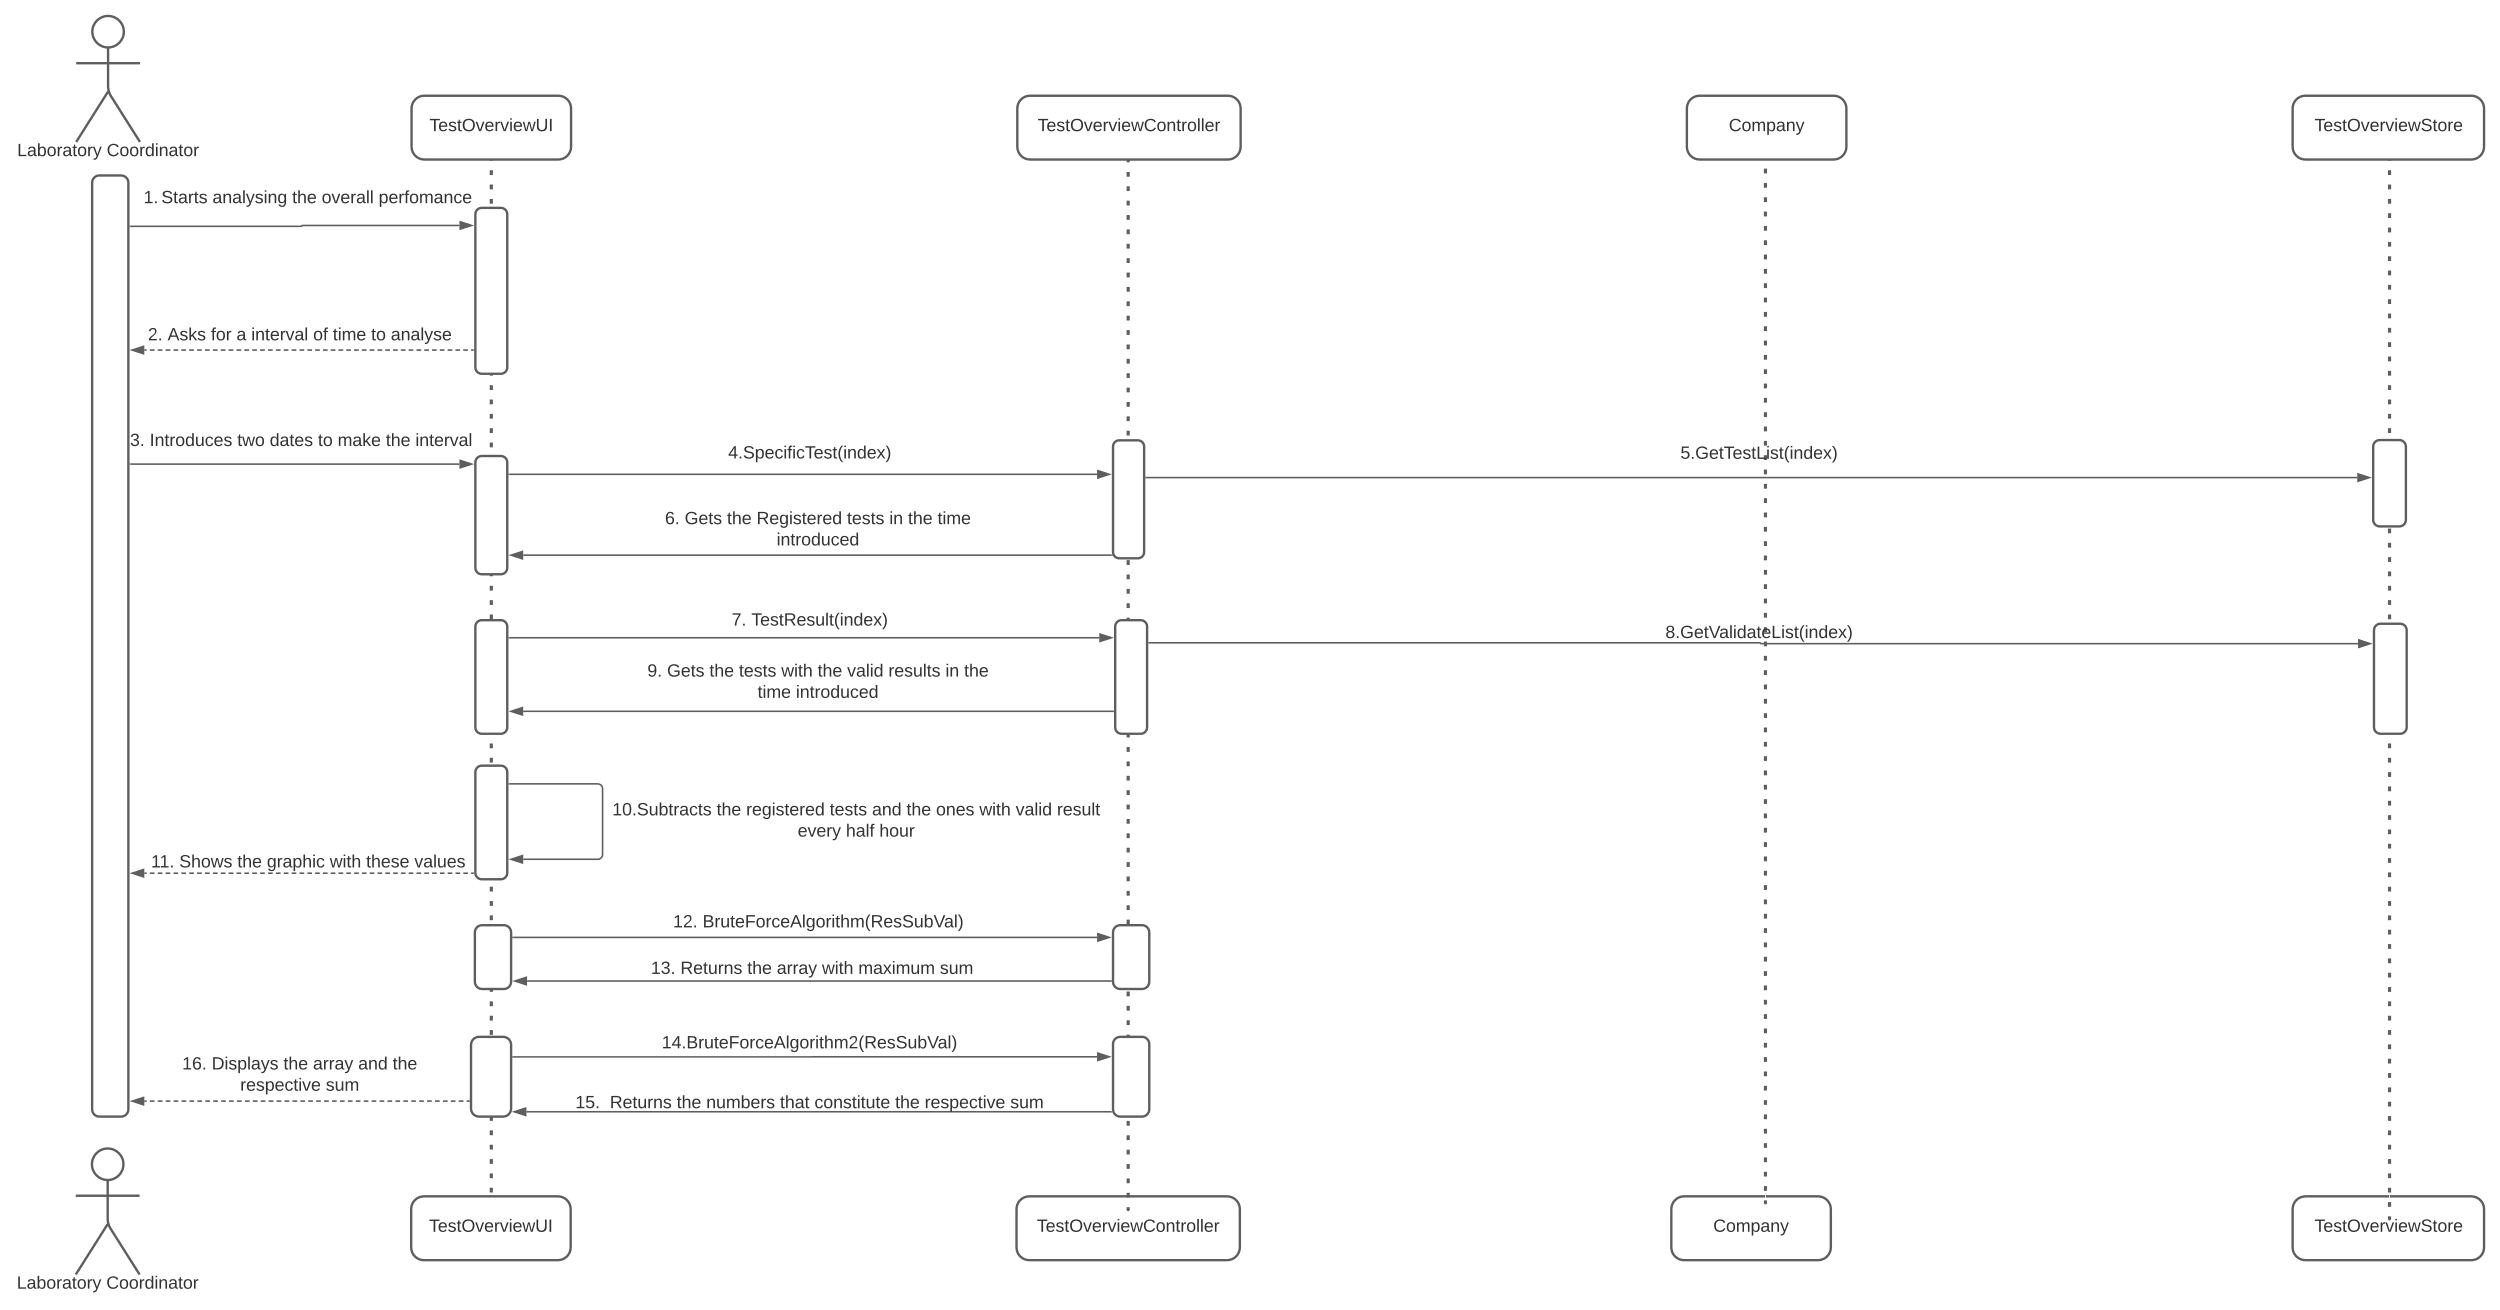 <svg xmlns="http://www.w3.org/2000/svg" xmlns:xlink="http://www.w3.org/1999/xlink" xmlns:lucid="lucid" width="3134.51" height="1642"><g transform="translate(-84.488 0)" lucid:page-tab-id="0_0"><path d="M0 0h3677.73v2581.67H0z" fill="#fff"/><path d="M239.75 39.75c0 10.9-8.84 19.75-19.75 19.75-10.9 0-19.75-8.84-19.75-19.75C200.25 28.85 209.1 20 220 20c10.9 0 19.75 8.84 19.75 19.75z" stroke="#5e5e5e" stroke-width="3" fill="#fff"/><path d="M220 59.5v49.3c0 3.3 1.44 8.27 3.2 11.07L260 178m-40-63.2L180 178m0-98.75h80" stroke="#5e5e5e" stroke-width="3" fill="none"/><path d="M180 26c0-3.3 2.7-6 6-6h68c3.3 0 6 2.7 6 6v168c0 3.3-2.7 6-6 6h-68c-3.3 0-6-2.7-6-6z" fill="none"/><use xlink:href="#a" transform="matrix(1,0,0,1,100,178) translate(5.988 17.778)"/><use xlink:href="#b" transform="matrix(1,0,0,1,100,178) translate(118.21 17.778)"/><path d="M239.25 1459.75c0 10.9-8.84 19.75-19.75 19.75-10.9 0-19.75-8.84-19.75-19.75 0-10.9 8.84-19.75 19.75-19.75 10.9 0 19.75 8.84 19.75 19.75z" stroke="#5e5e5e" stroke-width="3" fill="#fff"/><path d="M219.5 1479.5v49.3c0 3.3 1.44 8.27 3.2 11.07l36.8 58.13m-40-63.2l-40 63.2m0-98.75h80" stroke="#5e5e5e" stroke-width="3" fill="none"/><path d="M179.5 1446c0-3.3 2.7-6 6-6h68c3.3 0 6 2.7 6 6v168c0 3.3-2.7 6-6 6h-68c-3.3 0-6-2.7-6-6z" fill="none"/><use xlink:href="#a" transform="matrix(1,0,0,1,99.5,1598) translate(5.988 17.778)"/><use xlink:href="#b" transform="matrix(1,0,0,1,99.5,1598) translate(118.21 17.778)"/><path d="M245.44 229.1c0-5.03-4.07-9.1-9.1-9.1H209.1c-5.03 0-9.1 4.07-9.1 9.1v1161.8c0 5.03 4.07 9.1 9.1 9.1h27.25c5.02 0 9.1-4.07 9.1-9.1z" stroke="#5e5e5e" stroke-width="3" fill="#fff"/><path d="M700 180.5c0-.28.22-.5.5-.5s.5.22.5.5v1347.58c0 .28-.22.5-.5.5s-.5-.22-.5-.5z" fill="#fff"/><path d="M701 195.47v6m0 11.97v6m0 11.97v6m0 11.98v6m0 11.96v6m0 11.97v6m0 11.98v6m0 11.97v6m0 11.97v5.98m0 11.98v6m0 11.97v6m0 11.97v6m0 11.97v5.98m0 11.97v6m0 11.97v6m0 11.97v5.98m0 11.98v6m0 11.97v5.98m0 12v5.98m0 11.98v6m0 11.97v6m0 11.97v6m0 11.96v6m0 11.97v6m0 11.97v6m0 11.97v6m0 11.97v5.98m0 11.98v6m0 11.97v6m0 11.97v6m0 11.97v6m0 11.97v6m0 11.97v6m0 11.97v6m0 11.98v6m0 11.97v5.98m0 11.98v6m0 11.98v6m0 11.97v6m0 11.97v6m0 11.96v6m0 11.97v6m0 11.97v6m0 11.97v5.98m0 11.97v6m0 11.97v6m0 11.97v5.98m0 11.98v6m0 11.97v6m0 11.96v5.98m0 11.98v6m0 11.97v6m0 11.97v6m0 11.96v6m0 11.97v6m0 11.97v6m0 11.97v6m0 11.97v6m0 11.96v6m0 11.97v6m0 11.97v6m0 11.97v6m0 11.97v6m0 11.97v6m0 11.97v6m0 11.98v6m0 11.97v6m0 11.96v6m0 11.98v6m0 11.97v6m0 11.97v6m0 11.96v6m0 11.97v6m0 11.97v6m0 11.97v2.98l-.15.36-.35.14-.35-.14-.15-.36v-3m0-11.97v-5.98m0-11.98v-6m0-11.97v-6m0-11.96v-5.98m0-11.98v-6m0-11.97v-6m0-11.97v-6m0-11.96v-6m0-11.97v-6m0-11.97v-6m0-11.97v-6m0-11.97v-6m0-11.96v-6m0-11.97v-6m0-11.97v-6m0-11.97v-6m0-11.97v-6m0-11.97v-6m0-11.97v-6m0-11.98v-6m0-11.97v-6m0-11.96v-6m0-11.98v-6m0-11.97v-6m0-11.97v-6m0-11.96v-6m0-11.97v-6m0-11.97v-6m0-11.97v-5.98m0-11.98v-6m0-11.96v-6m0-11.97v-5.98m0-11.98v-6m0-11.97v-6m0-11.96v-5.98m0-11.98v-6m0-11.97v-6m0-11.97v-6m0-11.97v-5.98m0-11.98v-6m0-11.97v-6m0-11.97v-6m0-11.97v-6m0-11.96v-6m0-11.97v-6m0-11.97v-6m0-11.97v-6m0-11.98v-5.98m0-11.98v-6m0-11.97v-6m0-11.98v-6m0-11.97v-6m0-11.96v-6m0-11.98v-6m0-11.97v-6m0-11.97v-6m0-11.97v-5.97m0-11.98v-6m0-11.97v-6m0-11.97v-5.98m0-11.98v-6m0-11.96v-6m0-11.97v-5.98m0-11.98v-6m0-11.97v-6m0-11.97v-5.98m0-11.98v-6m0-11.97v-6m0-11.97v-6m0-11.97v-6m0-11.96v-6m0-11.97v-6m0-11.97v-6m0-11.97v-6m0-11.97v-3l.15-.35.35-.15.35.15.15.35v3" stroke="#5e5e5e" stroke-width="3" fill="none"/><path d="M616 1500c-8.84 0-16 7.16-16 16v48c0 8.84 7.16 16 16 16h168c8.84 0 16-7.16 16-16v-48c0-8.84-7.16-16-16-16z" stroke="#5e5e5e" stroke-width="3" fill="#fff"/><use xlink:href="#c" transform="matrix(1,0,0,1,608,1508) translate(14.377 36.444)"/><path d="M616.5 120c-8.84 0-16 7.16-16 16v48c0 8.84 7.16 16 16 16h168c8.84 0 16-7.16 16-16v-48c0-8.84-7.16-16-16-16z" stroke="#5e5e5e" stroke-width="3" fill="#fff"/><use xlink:href="#c" transform="matrix(1,0,0,1,608.5,128) translate(14.377 36.444)"/><path d="M1375 1500c-8.84 0-16 7.16-16 16v48c0 8.84 7.16 16 16 16h248c8.84 0 16-7.16 16-16v-48c0-8.84-7.16-16-16-16z" stroke="#5e5e5e" stroke-width="3" fill="#fff"/><use xlink:href="#d" transform="matrix(1,0,0,1,1367,1508) translate(17.463 36.444)"/><path d="M2196 1500c-8.84 0-16 7.16-16 16v48c0 8.84 7.16 16 16 16h168c8.84 0 16-7.16 16-16v-48c0-8.84-7.16-16-16-16z" stroke="#5e5e5e" stroke-width="3" fill="#fff"/><use xlink:href="#e" transform="matrix(1,0,0,1,2188,1508) translate(44.531 36.444)"/><path d="M2975 1500c-8.84 0-16 7.16-16 16v48c0 8.84 7.16 16 16 16h208c8.84 0 16-7.16 16-16v-48c0-8.84-7.16-16-16-16z" stroke="#5e5e5e" stroke-width="3" fill="#fff"/><use xlink:href="#f" transform="matrix(1,0,0,1,2967,1508) translate(19.444 36.444)"/><path d="M2297.5 160.5c0-.28.22-.5.5-.5s.5.22.5.5v1347.58c0 .28-.22.5-.5.5s-.5-.22-.5-.5z" fill="#fff"/><path d="M2298.5 175.47v6m0 11.97v6m0 11.97v6m0 11.98v6m0 11.96v6m0 11.97v6m0 11.98v6m0 11.97v6m0 11.97v5.98m0 11.98v6m0 11.97v6m0 11.97v6m0 11.97v5.98m0 11.97v6m0 11.97v6m0 11.97v5.98m0 11.98v6m0 11.97v5.98m0 12v5.98m0 11.98v6m0 11.97v6m0 11.97v6m0 11.96v6m0 11.97v6m0 11.97v6m0 11.97v6m0 11.97v5.98m0 11.98v6m0 11.97v6m0 11.97v6m0 11.97v6m0 11.97v6m0 11.97v6m0 11.97v6m0 11.98v6m0 11.97v5.98m0 11.98v6m0 11.98v6m0 11.97v6m0 11.97v6m0 11.96v6m0 11.97v6m0 11.97v6m0 11.97v5.98m0 11.97v6m0 11.97v6m0 11.97v5.98m0 11.98v6m0 11.97v6m0 11.96v5.98m0 11.98v6m0 11.97v6m0 11.97v6m0 11.96v6m0 11.97v6m0 11.97v6m0 11.97v6m0 11.97v6m0 11.96v6m0 11.97v6m0 11.97v6m0 11.97v6m0 11.97v6m0 11.97v6m0 11.97v6m0 11.98v6m0 11.97v6m0 11.96v6m0 11.98v6m0 11.97v6m0 11.97v6m0 11.96v6m0 11.97v6m0 11.97v6m0 11.97v2.98l-.15.36-.35.14-.35-.14-.15-.36v-3m0-11.97v-5.98m0-11.98v-6m0-11.97v-6m0-11.96v-5.98m0-11.98v-6m0-11.97v-6m0-11.97v-6m0-11.96v-6m0-11.97v-6m0-11.97v-6m0-11.97v-6m0-11.97v-6m0-11.96v-6m0-11.97v-6m0-11.97v-6m0-11.97v-6m0-11.97v-6m0-11.97v-6m0-11.97v-6m0-11.98v-6m0-11.97v-6m0-11.96v-6m0-11.98v-6m0-11.97v-6m0-11.97v-6m0-11.96v-6m0-11.97v-6m0-11.97v-6m0-11.97v-5.98m0-11.98v-6m0-11.96v-6m0-11.97v-5.98m0-11.98v-6m0-11.97v-6m0-11.96v-5.98m0-11.98v-6m0-11.97v-6m0-11.97v-6m0-11.97v-5.98m0-11.98v-6m0-11.97v-6m0-11.97v-6m0-11.97v-6m0-11.96v-6m0-11.97v-6m0-11.97v-6m0-11.97v-6m0-11.98v-5.98m0-11.98v-6m0-11.97v-6m0-11.98v-6m0-11.97v-6m0-11.96v-6m0-11.98v-6m0-11.97v-6m0-11.97v-6m0-11.97v-5.97m0-11.98v-6m0-11.97v-6m0-11.97v-5.98m0-11.98v-6m0-11.96v-6m0-11.97v-5.98m0-11.98v-6m0-11.97v-6m0-11.97v-5.98m0-11.98v-6m0-11.97v-6m0-11.97v-6m0-11.97v-6m0-11.96v-6m0-11.97v-6m0-11.97v-6m0-11.97v-6m0-11.97v-3l.15-.35.35-.15.35.15.15.35v3" stroke="#5e5e5e" stroke-width="3" fill="none"/><path d="M1498.5 200.5c0-.28.22-.5.5-.5s.5.22.5.5v1316.2c0 .28-.22.5-.5.5s-.5-.22-.5-.5z" fill="#fff"/><path d="M1499.5 215.53v6m0 12.03v6m0 12.03v6m0 12.02v6m0 12.03v6m0 12.03v6m0 12.03v6.02m0 12.02v6m0 12.03v6m0 12.03v6m0 12.03v6m0 12.03v6m0 12.03v6m0 12.02v6m0 12.03v6m0 12.03v6m0 12.03v6.02m0 12.02v6m0 12.03v6m0 12.03v6m0 12.03v6m0 12.03v6m0 12.03v6m0 12.02v6m0 12.03v6m0 12.03v6m0 12.03v6.02m0 12.02v6m0 12.03v6m0 12.03v6m0 12.03v6m0 12.03v6m0 12.03v6m0 12.02v6m0 12.03v6m0 12.03v6m0 12.03v6.02m0 12.02v6m0 12.03v6m0 12.03v6m0 12.03v6m0 12.04v6m0 12.03v6m0 12.03v6m0 12.03v6m0 12.03v6m0 12.02v6m0 12.03v6m0 12.03v6m0 12.03v6.02m0 12.02v6m0 12.03v6m0 12.03v6m0 12.03v6m0 12.03v6m0 12.03v6m0 12.02v6m0 12.03v6m0 12.03v6m0 12.03v6.02m0 12.02v6m0 12.03v6m0 12.03v6m0 12.03v6m0 12.03v6m0 12.03v6m0 12.02v6m0 12.03v6m0 12.03v6m0 12.03v6.02m0 12.02v6m0 12.03v6m0 12.03v3l-.15.36-.35.15-.35-.14-.15-.35v-3m0-12.02v-6m0-12.03v-6m0-12.03v-6m0-12.03v-6.02m0-12.02v-6m0-12.03v-6m0-12.03v-6m0-12.03v-6m0-12.03v-6m0-12.03v-6m0-12.02v-6m0-12.03v-6m0-12.03v-6m0-12.03v-6.02m0-12.02v-6m0-12.03v-6m0-12.03v-6m0-12.03v-6m0-12.03v-6m0-12.03v-6m0-12.02v-6m0-12.03v-6m0-12.03v-6m0-12.03v-6.02m0-12.02v-6m0-12.03v-6m0-12.03v-6m0-12.03v-6m0-12.03v-6m0-12.03v-6m0-12.02v-6m0-12.04v-6m0-12.03v-6m0-12.02v-6m0-12.03v-6m0-12.03v-6m0-12.03v-6.02m0-12.02v-6m0-12.03v-6m0-12.03v-6m0-12.03v-6m0-12.03v-6m0-12.03v-6m0-12.02v-6m0-12.03v-6m0-12.03v-6m0-12.03v-6.02m0-12.02v-6m0-12.03v-6m0-12.03v-6m0-12.03v-6m0-12.03v-6m0-12.03v-6m0-12.02v-6m0-12.03v-6m0-12.03v-6m0-12.03v-6.02m0-12.02v-6m0-12.03v-6m0-12.03v-6m0-12.03v-6m0-12.03v-6m0-12.03v-6m0-12.02v-6m0-12.03v-6m0-12.03v-6m0-12.03v-6.02m0-12.02v-6m0-12.03v-6m0-12.03v-6m0-12.03v-6m0-12.03v-6m0-12.03v-3l.15-.35.35-.15.35.15.15.35v3" stroke="#5e5e5e" stroke-width="3" fill="none"/><path d="M2215.5 120c-8.84 0-16 7.16-16 16v48c0 8.84 7.16 16 16 16h168c8.84 0 16-7.16 16-16v-48c0-8.84-7.16-16-16-16z" stroke="#5e5e5e" stroke-width="3" fill="#fff"/><use xlink:href="#e" transform="matrix(1,0,0,1,2207.5,128) translate(44.531 36.444)"/><path d="M1376 120c-8.84 0-16 7.16-16 16v48c0 8.84 7.16 16 16 16h248c8.84 0 16-7.16 16-16v-48c0-8.84-7.16-16-16-16z" stroke="#5e5e5e" stroke-width="3" fill="#fff"/><use xlink:href="#d" transform="matrix(1,0,0,1,1368,128) translate(17.463 36.444)"/><path d="M3080 180.5c0-.28.22-.5.5-.5s.5.22.5.5v1347.58c0 .28-.22.5-.5.5s-.5-.22-.5-.5z" fill="#fff"/><path d="M3081 195.47v6m0 11.97v6m0 11.97v6m0 11.98v6m0 11.96v6m0 11.97v6m0 11.98v6m0 11.97v6m0 11.97v5.98m0 11.98v6m0 11.97v6m0 11.97v6m0 11.97v5.98m0 11.97v6m0 11.97v6m0 11.97v5.98m0 11.98v6m0 11.97v5.98m0 12v5.98m0 11.98v6m0 11.97v6m0 11.97v6m0 11.96v6m0 11.97v6m0 11.97v6m0 11.97v6m0 11.97v5.98m0 11.98v6m0 11.97v6m0 11.97v6m0 11.97v6m0 11.97v6m0 11.97v6m0 11.97v6m0 11.98v6m0 11.97v5.98m0 11.98v6m0 11.98v6m0 11.97v6m0 11.97v6m0 11.96v6m0 11.97v6m0 11.97v6m0 11.97v5.98m0 11.97v6m0 11.97v6m0 11.97v5.98m0 11.98v6m0 11.97v6m0 11.96v5.98m0 11.98v6m0 11.97v6m0 11.97v6m0 11.96v6m0 11.97v6m0 11.97v6m0 11.97v6m0 11.97v6m0 11.96v6m0 11.97v6m0 11.97v6m0 11.97v6m0 11.97v6m0 11.97v6m0 11.97v6m0 11.98v6m0 11.97v6m0 11.96v6m0 11.98v6m0 11.97v6m0 11.97v6m0 11.96v6m0 11.97v6m0 11.97v6m0 11.97v2.98l-.15.36-.35.14-.35-.14-.15-.36v-3m0-11.97v-5.98m0-11.98v-6m0-11.97v-6m0-11.96v-5.98m0-11.98v-6m0-11.97v-6m0-11.97v-6m0-11.96v-6m0-11.97v-6m0-11.97v-6m0-11.97v-6m0-11.97v-6m0-11.96v-6m0-11.97v-6m0-11.97v-6m0-11.97v-6m0-11.97v-6m0-11.97v-6m0-11.97v-6m0-11.98v-6m0-11.97v-6m0-11.96v-6m0-11.98v-6m0-11.97v-6m0-11.97v-6m0-11.96v-6m0-11.97v-6m0-11.97v-6m0-11.97v-5.98m0-11.98v-6m0-11.96v-6m0-11.97v-5.98m0-11.98v-6m0-11.97v-6m0-11.96v-5.98m0-11.98v-6m0-11.97v-6m0-11.97v-6m0-11.97v-5.98m0-11.98v-6m0-11.97v-6m0-11.97v-6m0-11.97v-6m0-11.96v-6m0-11.97v-6m0-11.97v-6m0-11.97v-6m0-11.98v-5.98m0-11.98v-6m0-11.97v-6m0-11.98v-6m0-11.97v-6m0-11.96v-6m0-11.98v-6m0-11.97v-6m0-11.97v-6m0-11.97v-5.97m0-11.98v-6m0-11.97v-6m0-11.97v-5.98m0-11.98v-6m0-11.96v-6m0-11.97v-5.98m0-11.98v-6m0-11.97v-6m0-11.97v-5.98m0-11.98v-6m0-11.97v-6m0-11.97v-6m0-11.97v-6m0-11.96v-6m0-11.97v-6m0-11.97v-6m0-11.97v-6m0-11.97v-3l.15-.35.35-.15.35.15.15.35v3" stroke="#5e5e5e" stroke-width="3" fill="none"/><path d="M2975 120c-8.84 0-16 7.16-16 16v48c0 8.84 7.16 16 16 16h208c8.84 0 16-7.16 16-16v-48c0-8.84-7.16-16-16-16z" stroke="#5e5e5e" stroke-width="3" fill="#fff"/><use xlink:href="#f" transform="matrix(1,0,0,1,2967,128) translate(19.444 36.444)"/><path d="M720.5 268.63c0-4.42-3.58-8-8-8h-24c-4.42 0-8 3.58-8 8v192c0 4.4 3.58 8 8 8h24c4.42 0 8-3.6 8-8z" stroke="#5e5e5e" stroke-width="3" fill="#fff"/><path d="M247.94 283.75h214.5c.3 0 .53-.24.53-.54 0-.3.24-.53.54-.53h197" stroke="#5e5e5e" stroke-width="2" fill="none"/><path d="M247.96 284.75h-1.02v-2h1.02z" fill="#5e5e5e"/><path d="M675.76 282.67l-14.26 4.63v-9.27z" stroke="#5e5e5e" stroke-width="2" fill="#5e5e5e"/><path d="M678 438.9h-2.93m-3.9 0h-5.88m-3.92 0h-5.86m-3.9 0h-5.87m-3.9 0h-5.88m-3.9 0h-5.87m-3.9 0h-5.88m-3.9 0h-5.87m-3.9 0h-5.88m-3.9 0h-5.87m-3.9 0h-5.87m-3.9 0h-5.88m-3.9 0h-5.87m-3.9 0H548m-3.9 0h-5.87m-3.9 0h-5.87m-3.9 0h-5.88m-3.9 0h-5.87m-3.9 0h-5.87m-3.9 0h-5.87m-3.9 0h-5.88m-3.9 0h-5.87m-3.9 0H460m-3.94 0h-5.93m-3.95 0h-5.93m-3.95 0h-5.92m-3.95 0h-5.93m-3.95 0h-5.93m-3.95 0h-5.92m-3.95 0h-5.93m-3.95 0H381m-3.96 0h-5.92m-3.95 0h-5.93m-3.95 0h-5.93m-3.96 0h-5.9m-3.96 0h-5.93m-3.94 0h-5.92m-3.95 0h-5.94m-3.95 0H302m-3.95 0h-5.92m-3.94 0h-5.93m-3.95 0h-5.93m-3.95 0h-2.96" stroke="#5e5e5e" stroke-width="2" fill="none"/><path d="M679 439.9h-1.03v-2H679z" fill="#5e5e5e"/><path d="M250.17 438.9l14.27-4.62v9.27z" stroke="#5e5e5e" stroke-width="2" fill="#5e5e5e"/><path d="M259.5 226c0-3.3 2.7-6 6-6H694c3.3 0 6 2.7 6 6v45.5c0 3.3-2.7 6-6 6H265.5c-3.3 0-6-2.7-6-6z" stroke="#000" stroke-opacity="0" stroke-width="3" fill="#fff" fill-opacity="0"/><use xlink:href="#g" transform="matrix(1,0,0,1,264.5,225) translate(0 29.778)"/><use xlink:href="#h" transform="matrix(1,0,0,1,264.5,225) translate(22.222 29.778)"/><use xlink:href="#i" transform="matrix(1,0,0,1,264.5,225) translate(86.358 29.778)"/><use xlink:href="#j" transform="matrix(1,0,0,1,264.5,225) translate(186.235 29.778)"/><use xlink:href="#k" transform="matrix(1,0,0,1,264.5,225) translate(223.272 29.778)"/><use xlink:href="#l" transform="matrix(1,0,0,1,264.5,225) translate(294.691 29.778)"/><path d="M245.44 409.95c0-3.32 2.68-6 6-6h417.62c3.32 0 6 2.68 6 6v11.77c0 3.3-2.68 6-6 6H251.44c-3.32 0-6-2.7-6-6z" stroke="#000" stroke-opacity="0" stroke-width="3" fill="#fff" fill-opacity="0"/><use xlink:href="#m" transform="matrix(1,0,0,1,250.438,408.948) translate(19.475 17.778)"/><use xlink:href="#n" transform="matrix(1,0,0,1,250.438,408.948) translate(44.167 17.778)"/><use xlink:href="#o" transform="matrix(1,0,0,1,250.438,408.948) translate(98.488 17.778)"/><use xlink:href="#p" transform="matrix(1,0,0,1,250.438,408.948) translate(130.525 17.778)"/><use xlink:href="#q" transform="matrix(1,0,0,1,250.438,408.948) translate(149.043 17.778)"/><use xlink:href="#r" transform="matrix(1,0,0,1,250.438,408.948) translate(226.636 17.778)"/><use xlink:href="#s" transform="matrix(1,0,0,1,250.438,408.948) translate(251.327 17.778)"/><use xlink:href="#t" transform="matrix(1,0,0,1,250.438,408.948) translate(299.352 17.778)"/><use xlink:href="#u" transform="matrix(1,0,0,1,250.438,408.948) translate(324.043 17.778)"/><path d="M720.5 579.75c0-4.42-3.58-8-8-8h-24c-4.42 0-8 3.58-8 8V712c0 4.42 3.58 8 8 8h24c4.42 0 8-3.58 8-8z" stroke="#5e5e5e" stroke-width="3" fill="#fff"/><path d="M247.94 581.9H660.5" stroke="#5e5e5e" stroke-width="2" fill="none"/><path d="M247.96 582.9h-1.02v-2h1.02z" fill="#5e5e5e"/><path d="M675.76 581.9l-14.26 4.64v-9.27z" stroke="#5e5e5e" stroke-width="2" fill="#5e5e5e"/><path d="M235.06 537.7c0-3.3 2.7-6 6-6h441.7c3.3 0 6 2.7 6 6v35.88c0 3.32-2.7 6-6 6h-441.7c-3.3 0-6-2.68-6-6z" stroke="#000" stroke-opacity="0" stroke-width="3" fill="#fff" fill-opacity="0"/><use xlink:href="#v" transform="matrix(1,0,0,1,240.062,536.708) translate(7.37 22.528)"/><use xlink:href="#w" transform="matrix(1,0,0,1,240.062,536.708) translate(32.062 22.528)"/><use xlink:href="#x" transform="matrix(1,0,0,1,240.062,536.708) translate(141.877 22.528)"/><use xlink:href="#y" transform="matrix(1,0,0,1,240.062,536.708) translate(182.556 22.528)"/><use xlink:href="#t" transform="matrix(1,0,0,1,240.062,536.708) translate(243.049 22.528)"/><use xlink:href="#z" transform="matrix(1,0,0,1,240.062,536.708) translate(267.741 22.528)"/><use xlink:href="#j" transform="matrix(1,0,0,1,240.062,536.708) translate(328.173 22.528)"/><use xlink:href="#A" transform="matrix(1,0,0,1,240.062,536.708) translate(365.21 22.528)"/><path d="M1519 559.88c0-4.3-3.5-7.8-7.8-7.8h-23.4c-4.3 0-7.8 3.5-7.8 7.8V692.2c0 4.3 3.5 7.8 7.8 7.8h23.4c4.3 0 7.8-3.5 7.8-7.8z" stroke="#5e5e5e" stroke-width="3" fill="#fff"/><path d="M723 594.7h737" stroke="#5e5e5e" stroke-width="2" fill="none"/><path d="M723.03 595.7H722v-2h1.03z" fill="#5e5e5e"/><path d="M1475.26 594.7l-14.26 4.63v-9.27z" stroke="#5e5e5e" stroke-width="2" fill="#5e5e5e"/><path d="M879.75 558.08c0-3.3 2.7-6 6-6h428c3.3 0 6 2.7 6 6v15.5c0 3.32-2.7 6-6 6h-428c-3.3 0-6-2.68-6-6z" stroke="#000" stroke-opacity="0" stroke-width="3" fill="#fff" fill-opacity="0"/><use xlink:href="#B" transform="matrix(1,0,0,1,884.75,557.083) translate(112.716 17.778)"/><path d="M720.5 785.58c0-4.4-3.58-8-8-8h-24c-4.42 0-8 3.6-8 8V912c0 4.42 3.58 8 8 8h24c4.42 0 8-3.58 8-8z" stroke="#5e5e5e" stroke-width="3" fill="#fff"/><path d="M723 799.62h739.72" stroke="#5e5e5e" stroke-width="2" fill="none"/><path d="M723.03 800.62H722v-2h1.03z" fill="#5e5e5e"/><path d="M1477.98 799.62l-14.26 4.64V795z" stroke="#5e5e5e" stroke-width="2" fill="#5e5e5e"/><path d="M1522.72 785.58c0-4.4-3.58-8-8-8h-24c-4.42 0-8 3.6-8 8V912c0 4.42 3.58 8 8 8h24c4.42 0 8-3.58 8-8z" stroke="#5e5e5e" stroke-width="3" fill="#fff"/><path d="M759.75 766c0-3.3 2.7-6 6-6h668c3.3 0 6 2.7 6 6v23.96c0 3.3-2.7 6-6 6h-668c-3.3 0-6-2.7-6-6z" stroke="#000" stroke-opacity="0" stroke-width="3" fill="#fff" fill-opacity="0"/><use xlink:href="#C" transform="matrix(1,0,0,1,764.75,765) translate(237.037 19.403)"/><use xlink:href="#D" transform="matrix(1,0,0,1,764.75,765) translate(261.728 19.403)"/><path d="M3102 790.22c0-4.53-3.67-8.2-8.2-8.2h-24.6c-4.53 0-8.2 3.67-8.2 8.2V911.8c0 4.53 3.67 8.2 8.2 8.2h24.6c4.53 0 8.2-3.67 8.2-8.2z" stroke="#5e5e5e" stroke-width="3" fill="#fff"/><path d="M1480.22 891.85H740.5" stroke="#5e5e5e" stroke-width="2" fill="none"/><path d="M1481.22 892.85h-1.03v-2h1.02z" fill="#5e5e5e"/><path d="M725.24 891.85l14.26-4.63v9.27z" stroke="#5e5e5e" stroke-width="2" fill="#5e5e5e"/><path d="M885.63 831.56c0-3.3 2.68-6 6-6h436.75c3.3 0 6 2.7 6 6v51.34c0 3.3-2.7 6-6 6H891.6c-3.3 0-6-2.7-6-6z" stroke="#000" stroke-opacity="0" stroke-width="3" fill="#fff" fill-opacity="0"/><use xlink:href="#E" transform="matrix(1,0,0,1,890.625,830.562) translate(5.519 17.778)"/><use xlink:href="#F" transform="matrix(1,0,0,1,890.625,830.562) translate(30.21 17.778)"/><use xlink:href="#j" transform="matrix(1,0,0,1,890.625,830.562) translate(83.296 17.778)"/><use xlink:href="#G" transform="matrix(1,0,0,1,890.625,830.562) translate(120.333 17.778)"/><use xlink:href="#H" transform="matrix(1,0,0,1,890.625,830.562) translate(173.42 17.778)"/><use xlink:href="#j" transform="matrix(1,0,0,1,890.625,830.562) translate(218.975 17.778)"/><use xlink:href="#I" transform="matrix(1,0,0,1,890.625,830.562) translate(256.012 17.778)"/><use xlink:href="#J" transform="matrix(1,0,0,1,890.625,830.562) translate(307.741 17.778)"/><use xlink:href="#K" transform="matrix(1,0,0,1,890.625,830.562) translate(379.222 17.778)"/><use xlink:href="#L" transform="matrix(1,0,0,1,890.625,830.562) translate(402.617 17.778)"/><use xlink:href="#s" transform="matrix(1,0,0,1,890.625,830.562) translate(143.698 44.444)"/><use xlink:href="#M" transform="matrix(1,0,0,1,890.625,830.562) translate(191.722 44.444)"/><path d="M1525.22 805.92h766.08c.3 0 .56.25.56.55 0 .3.25.56.56.56H3041" stroke="#5e5e5e" stroke-width="2" fill="none"/><path d="M1525.24 806.92h-1.02v-2h1.02z" fill="#5e5e5e"/><path d="M3056.26 807.03l-14.26 4.64v-9.27z" stroke="#5e5e5e" stroke-width="2" fill="#5e5e5e"/><path d="M1521.5 598.8H3040" stroke="#5e5e5e" stroke-width="2" fill="none"/><path d="M1521.53 599.8h-1.03v-2h1.03z" fill="#5e5e5e"/><path d="M3055.26 598.8l-14.26 4.64v-9.27z" stroke="#5e5e5e" stroke-width="2" fill="#5e5e5e"/><path d="M3101 559.95c0-4.53-3.67-8.2-8.2-8.2h-24.6c-4.53 0-8.2 3.67-8.2 8.2v91.85c0 4.53 3.67 8.2 8.2 8.2h24.6c4.53 0 8.2-3.67 8.2-8.2z" stroke="#5e5e5e" stroke-width="3" fill="#fff"/><path d="M2170 546c0-3.3 2.7-6 6-6h228c3.3 0 6 2.7 6 6v48c0 3.3-2.7 6-6 6h-228c-3.3 0-6-2.7-6-6z" stroke="#000" stroke-opacity="0" stroke-width="3" fill="#fff" fill-opacity="0"/><use xlink:href="#N" transform="matrix(1,0,0,1,2175,545) translate(16.389 30.278)"/><path d="M1478.33 696.05H740.5" stroke="#5e5e5e" stroke-width="2" fill="none"/><path d="M1479.24 695.9l.8 1.15h-1.73v-2h.76z" fill="#5e5e5e"/><path d="M725.24 696.05l14.26-4.64v9.28z" stroke="#5e5e5e" stroke-width="2" fill="#5e5e5e"/><path d="M900 637.24c0-3.3 2.7-6 6-6h408c3.3 0 6 2.7 6 6v48.35c0 3.3-2.7 6-6 6H906c-3.3 0-6-2.7-6-6z" stroke="#000" stroke-opacity="0" stroke-width="3" fill="#fff" fill-opacity="0"/><use xlink:href="#O" transform="matrix(1,0,0,1,905,636.24) translate(13.21 20.965)"/><use xlink:href="#F" transform="matrix(1,0,0,1,905,636.24) translate(37.901 20.965)"/><use xlink:href="#j" transform="matrix(1,0,0,1,905,636.24) translate(90.988 20.965)"/><use xlink:href="#P" transform="matrix(1,0,0,1,905,636.24) translate(128.025 20.965)"/><use xlink:href="#G" transform="matrix(1,0,0,1,905,636.24) translate(241.42 20.965)"/><use xlink:href="#K" transform="matrix(1,0,0,1,905,636.24) translate(294.506 20.965)"/><use xlink:href="#j" transform="matrix(1,0,0,1,905,636.24) translate(317.901 20.965)"/><use xlink:href="#Q" transform="matrix(1,0,0,1,905,636.24) translate(354.938 20.965)"/><use xlink:href="#M" transform="matrix(1,0,0,1,905,636.24) translate(153.21 47.632)"/><path d="M2170 771.56c0-3.3 2.7-6 6-6h228c3.3 0 6 2.7 6 6v48c0 3.32-2.7 6-6 6h-228c-3.3 0-6-2.68-6-6z" stroke="#000" stroke-opacity="0" stroke-width="3" fill="#fff" fill-opacity="0"/><g><use xlink:href="#R" transform="matrix(1,0,0,1,2175,770.562) translate(-2.5 29.444)"/></g><g><path d="M720.5 968c0-4.42-3.58-8-8-8h-24c-4.42 0-8 3.58-8 8v126.42c0 4.4 3.58 8 8 8h24c4.42 0 8-3.6 8-8z" stroke="#5e5e5e" stroke-width="3" fill="#fff"/></g><path d="M723 982.85h111c3.3 0 6 2.7 6 6v82.5c0 3.33-2.7 6-6 6h-93.5" stroke="#5e5e5e" stroke-width="2" fill="none"/><path d="M723.03 983.85H722v-2h1.03z" fill="#5e5e5e"/><path d="M725.24 1077.36l14.26-4.63v9.27z" stroke="#5e5e5e" stroke-width="2" fill="#5e5e5e"/><path d="M828 1005.54c0-3.3 2.7-6 6-6h647.5c3.3 0 6 2.7 6 6v51.34c0 3.3-2.7 6-6 6H834c-3.3 0-6-2.7-6-6z" stroke="#000" stroke-opacity="0" stroke-width="3" fill="#fff" fill-opacity="0"/><g><use xlink:href="#S" transform="matrix(1,0,0,1,833,1004.542) translate(19.136 17.778)"/><use xlink:href="#j" transform="matrix(1,0,0,1,833,1004.542) translate(149.938 17.778)"/><use xlink:href="#T" transform="matrix(1,0,0,1,833,1004.542) translate(186.975 17.778)"/><use xlink:href="#G" transform="matrix(1,0,0,1,833,1004.542) translate(291.728 17.778)"/><use xlink:href="#U" transform="matrix(1,0,0,1,833,1004.542) translate(344.815 17.778)"/><use xlink:href="#j" transform="matrix(1,0,0,1,833,1004.542) translate(388.025 17.778)"/><use xlink:href="#V" transform="matrix(1,0,0,1,833,1004.542) translate(425.062 17.778)"/><use xlink:href="#H" transform="matrix(1,0,0,1,833,1004.542) translate(479.383 17.778)"/><use xlink:href="#I" transform="matrix(1,0,0,1,833,1004.542) translate(524.938 17.778)"/><use xlink:href="#W" transform="matrix(1,0,0,1,833,1004.542) translate(576.667 17.778)"/><use xlink:href="#X" transform="matrix(1,0,0,1,833,1004.542) translate(251.636 44.444)"/><use xlink:href="#Y" transform="matrix(1,0,0,1,833,1004.542) translate(312.068 44.444)"/><use xlink:href="#Z" transform="matrix(1,0,0,1,833,1004.542) translate(353.981 44.444)"/></g><g><path d="M679.88 1230.9c0 5.03 4.06 9.1 9.08 9.1h27.27c5 0 9.08-4.07 9.08-9.1v-61.8c0-5.03-4.06-9.1-9.07-9.1h-27.27c-5.02 0-9.08 4.07-9.08 9.1z" stroke="#5e5e5e" stroke-width="3" fill="#fff"/></g><path d="M727.8 1175.32H1460" stroke="#5e5e5e" stroke-width="2" fill="none"/><path d="M727.84 1176.32h-1.03v-2h1.04z" fill="#5e5e5e"/><path d="M1475.26 1175.3l-14.26 4.65v-9.27z" stroke="#5e5e5e" stroke-width="2" fill="#5e5e5e"/><g><path d="M1480 1230.9c0 5.03 4.07 9.1 9.1 9.1h27.25c5.02 0 9.1-4.07 9.1-9.1v-61.8c0-5.03-4.08-9.1-9.1-9.1h-27.26c-5.03 0-9.1 4.07-9.1 9.1z" stroke="#5e5e5e" stroke-width="3" fill="#fff"/></g><path d="M900 1146c0-3.3 2.7-6 6-6h408.25c3.3 0 6 2.7 6 6v8c0 3.3-2.7 6-6 6H906c-3.3 0-6-2.7-6-6z" stroke="#000" stroke-opacity="0" stroke-width="3" fill="#fff" fill-opacity="0"/><g><use xlink:href="#aa" transform="matrix(1,0,0,1,905,1145) translate(23.34 17.778)"/><use xlink:href="#ab" transform="matrix(1,0,0,1,905,1145) translate(60.377 17.778)"/></g><path d="M678.05 1094.83h-2.93m-3.9 0h-5.88m-3.9 0h-5.87m-3.9 0h-5.88m-3.92 0h-5.86m-3.9 0h-5.88m-3.9 0h-5.87m-3.9 0h-5.88m-3.92 0h-5.86m-3.9 0h-5.88m-3.9 0h-5.87m-3.9 0h-5.88m-3.92 0h-5.86m-3.9 0h-5.88m-3.9 0h-5.87m-3.9 0h-5.88m-3.92 0h-5.87m-3.9 0h-5.86m-3.9 0h-5.88m-3.9 0h-5.87m-3.92 0h-5.87m-3.9 0h-5.86m-3.9 0h-5.91m-3.95 0h-5.93m-3.95 0h-5.92m-3.95 0h-5.93m-3.95 0h-5.93m-3.95 0h-5.93m-3.95 0h-5.93m-3.96 0h-5.9m-3.96 0H381m-3.94 0h-5.93m-3.95 0h-5.93m-3.95 0h-5.92m-3.95 0h-5.93m-3.95 0h-5.93m-3.95 0h-5.93m-3.95 0h-5.93m-3.96 0H302m-3.96 0h-5.93m-3.94 0h-5.93m-3.95 0h-5.93m-3.95 0h-2.96" stroke="#5e5e5e" stroke-width="2" fill="none"/><path d="M679 1094.57l.25 1.26h-1.22v-2h.97z" fill="#5e5e5e"/><path d="M250.17 1094.83l14.27-4.64v9.26z" stroke="#5e5e5e" stroke-width="2" fill="#5e5e5e"/><path d="M241 1068.88c0-3.32 2.7-6 6-6h448c3.3 0 6 2.68 6 6v28.45c0 3.32-2.7 6-6 6H247c-3.3 0-6-2.68-6-6z" stroke="#000" stroke-opacity="0" stroke-width="3" fill="#fff" fill-opacity="0"/><g><use xlink:href="#ac" transform="matrix(1,0,0,1,246,1067.875) translate(27.87 19.715)"/><use xlink:href="#ad" transform="matrix(1,0,0,1,246,1067.875) translate(63.241 19.715)"/><use xlink:href="#j" transform="matrix(1,0,0,1,246,1067.875) translate(136.019 19.715)"/><use xlink:href="#ae" transform="matrix(1,0,0,1,246,1067.875) translate(173.056 19.715)"/><use xlink:href="#H" transform="matrix(1,0,0,1,246,1067.875) translate(251.944 19.715)"/><use xlink:href="#af" transform="matrix(1,0,0,1,246,1067.875) translate(297.5 19.715)"/><use xlink:href="#ag" transform="matrix(1,0,0,1,246,1067.875) translate(357.994 19.715)"/></g><g><path d="M675.06 1389.95c0 5.55 4.5 10.05 10.05 10.05h30.16c5.55 0 10.05-4.5 10.05-10.05v-79.9c0-5.55-4.5-10.05-10.04-10.05H685.1c-5.54 0-10.04 4.5-10.04 10.05z" stroke="#5e5e5e" stroke-width="3" fill="#fff"/></g><g><path d="M1480 1390.9c0 5.03 4.07 9.1 9.1 9.1h27.25c5.02 0 9.1-4.07 9.1-9.1v-81.8c0-5.03-4.08-9.1-9.1-9.1h-27.26c-5.03 0-9.1 4.07-9.1 9.1z" stroke="#5e5e5e" stroke-width="3" fill="#fff"/></g><path d="M727.8 1325.15h374.78c.04 0 .08-.03.08-.08 0-.04.03-.07.07-.07H1460" stroke="#5e5e5e" stroke-width="2" fill="none"/><path d="M727.84 1326.15h-1.03v-2h1.04z" fill="#5e5e5e"/><path d="M1475.26 1325l-14.26 4.64v-9.28z" stroke="#5e5e5e" stroke-width="2" fill="#5e5e5e"/><path d="M672.56 1380.6h-2.98m-3.97 0h-5.95m-3.97 0h-5.96m-3.97 0h-5.96m-3.98 0h-5.96m-3.97 0h-5.97m-3.97 0H610m-3.97 0h-5.96m-3.97 0h-5.96m-3.97 0h-5.95m-3.98 0h-5.95m-4 0h-5.94m-3.98 0h-5.95m-3.98 0h-5.95m-3.98 0h-5.95m-3.98 0h-5.96m-3.98 0h-5.95m-3.97 0h-5.95m-3.98 0h-5.95m-3.98 0h-5.95m-3.98 0H471m-4 0h-5.94m-3.97 0h-5.97m-3.97 0h-5.96m-3.97 0h-5.96m-3.97 0h-5.96m-3.97 0h-5.96m-3.96 0h-5.96m-3.97 0h-5.95m-3.97 0h-5.96m-3.97 0h-5.96m-3.98 0h-5.96m-3.97 0h-5.97m-3.97 0h-5.96m-3.97 0h-5.96m-3.97 0h-5.96m-3.97 0h-5.96m-3.96 0h-5.96m-3.97 0h-5.95m-3.97 0h-5.96m-3.97 0h-5.96m-3.98 0h-2.98" stroke="#5e5e5e" stroke-width="2" fill="none"/><path d="M673.56 1381.6h-1.02v-2h1.02z" fill="#5e5e5e"/><path d="M250.17 1380.6l14.27-4.64v9.27z" stroke="#5e5e5e" stroke-width="2" fill="#5e5e5e"/><path d="M305.75 1320.28c0-3.3 2.7-6 6-6h297c3.3 0 6 2.7 6 6v59.44c0 3.3-2.7 6-6 6h-297c-3.3 0-6-2.7-6-6z" stroke="#000" stroke-opacity="0" stroke-width="3" fill="#fff" fill-opacity="0"/><g><use xlink:href="#ah" transform="matrix(1,0,0,1,310.75,1319.281) translate(2.123 21.653)"/><use xlink:href="#ai" transform="matrix(1,0,0,1,310.75,1319.281) translate(39.16 21.653)"/><use xlink:href="#j" transform="matrix(1,0,0,1,310.75,1319.281) translate(129.099 21.653)"/><use xlink:href="#aj" transform="matrix(1,0,0,1,310.75,1319.281) translate(166.136 21.653)"/><use xlink:href="#U" transform="matrix(1,0,0,1,310.75,1319.281) translate(222.802 21.653)"/><use xlink:href="#L" transform="matrix(1,0,0,1,310.75,1319.281) translate(266.012 21.653)"/><use xlink:href="#ak" transform="matrix(1,0,0,1,310.75,1319.281) translate(74.901 48.319)"/><use xlink:href="#al" transform="matrix(1,0,0,1,310.75,1319.281) translate(182.185 48.319)"/></g><path d="M1477.5 1230H745.3" stroke="#5e5e5e" stroke-width="2" fill="none"/><path d="M1478.5 1231h-1.03v-2h1.03z" fill="#5e5e5e"/><path d="M730.05 1230l14.26-4.64v9.28z" stroke="#5e5e5e" stroke-width="2" fill="#5e5e5e"/><path d="M1478 1393.94H744.53" stroke="#5e5e5e" stroke-width="2" fill="none"/><path d="M1479.13 1394.58l.2.36H1478v-2h.84z" fill="#5e5e5e"/><path d="M729.26 1393.94l14.27-4.64v9.27z" stroke="#5e5e5e" stroke-width="2" fill="#5e5e5e"/><path d="M882.66 1199.72c0-3.32 2.68-6 6-6h428c3.3 0 6 2.68 6 6V1234c0 3.3-2.7 6-6 6h-428c-3.32 0-6-2.7-6-6z" stroke="#000" stroke-opacity="0" stroke-width="3" fill="#fff" fill-opacity="0"/><g><use xlink:href="#am" transform="matrix(1,0,0,1,887.656,1198.716) translate(12.87 22.403)"/><use xlink:href="#an" transform="matrix(1,0,0,1,887.656,1198.716) translate(49.907 22.403)"/><use xlink:href="#j" transform="matrix(1,0,0,1,887.656,1198.716) translate(133.735 22.403)"/><use xlink:href="#aj" transform="matrix(1,0,0,1,887.656,1198.716) translate(170.772 22.403)"/><use xlink:href="#H" transform="matrix(1,0,0,1,887.656,1198.716) translate(227.438 22.403)"/><use xlink:href="#ao" transform="matrix(1,0,0,1,887.656,1198.716) translate(272.994 22.403)"/><use xlink:href="#al" transform="matrix(1,0,0,1,887.656,1198.716) translate(375.216 22.403)"/></g><path d="M979.44 1286c0-3.3 2.68-6 6-6h228c3.3 0 6 2.7 6 6v48c0 3.3-2.7 6-6 6h-228c-3.32 0-6-2.7-6-6z" stroke="#000" stroke-opacity="0" stroke-width="3" fill="#fff" fill-opacity="0"/><g><use xlink:href="#ap" transform="matrix(1,0,0,1,984.438,1285) translate(-70.247 29.444)"/></g><path d="M779.44 1360.17c0-3.32 2.68-6 6-6h628c3.3 0 6 2.68 6 6v48c0 3.3-2.7 6-6 6h-628c-3.32 0-6-2.7-6-6z" stroke="#000" stroke-opacity="0" stroke-width="3" fill="#fff" fill-opacity="0"/><g><use xlink:href="#aq" transform="matrix(1,0,0,1,784.438,1359.167) translate(21.42 30.278)"/><use xlink:href="#an" transform="matrix(1,0,0,1,784.438,1359.167) translate(64.63 30.278)"/><use xlink:href="#j" transform="matrix(1,0,0,1,784.438,1359.167) translate(148.457 30.278)"/><use xlink:href="#ar" transform="matrix(1,0,0,1,784.438,1359.167) translate(185.494 30.278)"/><use xlink:href="#as" transform="matrix(1,0,0,1,784.438,1359.167) translate(277.963 30.278)"/><use xlink:href="#at" transform="matrix(1,0,0,1,784.438,1359.167) translate(321.173 30.278)"/><use xlink:href="#j" transform="matrix(1,0,0,1,784.438,1359.167) translate(422.346 30.278)"/><use xlink:href="#ak" transform="matrix(1,0,0,1,784.438,1359.167) translate(459.383 30.278)"/><use xlink:href="#al" transform="matrix(1,0,0,1,784.438,1359.167) translate(566.667 30.278)"/></g><defs><path fill="#333" d="M30 0v-248h33v221h125V0H30" id="au"/><path fill="#333" d="M141-36C126-15 110 5 73 4 37 3 15-17 15-53c-1-64 63-63 125-63 3-35-9-54-41-54-24 1-41 7-42 31l-33-3c5-37 33-52 76-52 45 0 72 20 72 64v82c-1 20 7 32 28 27v20c-31 9-61-2-59-35zM48-53c0 20 12 33 32 33 41-3 63-29 60-74-43 2-92-5-92 41" id="av"/><path fill="#333" d="M115-194c53 0 69 39 70 98 0 66-23 100-70 100C84 3 66-7 56-30L54 0H23l1-261h32v101c10-23 28-34 59-34zm-8 174c40 0 45-34 45-75 0-40-5-75-45-74-42 0-51 32-51 76 0 43 10 73 51 73" id="aw"/><path fill="#333" d="M100-194c62-1 85 37 85 99 1 63-27 99-86 99S16-35 15-95c0-66 28-99 85-99zM99-20c44 1 53-31 53-75 0-43-8-75-51-75s-53 32-53 75 10 74 51 75" id="ax"/><path fill="#333" d="M114-163C36-179 61-72 57 0H25l-1-190h30c1 12-1 29 2 39 6-27 23-49 58-41v29" id="ay"/><path fill="#333" d="M59-47c-2 24 18 29 38 22v24C64 9 27 4 27-40v-127H5v-23h24l9-43h21v43h35v23H59v120" id="az"/><path fill="#333" d="M179-190L93 31C79 59 56 82 12 73V49c39 6 53-20 64-50L1-190h34L92-34l54-156h33" id="aA"/><g id="a"><use transform="matrix(0.062,0,0,0.062,0,0)" xlink:href="#au"/><use transform="matrix(0.062,0,0,0.062,12.346,0)" xlink:href="#av"/><use transform="matrix(0.062,0,0,0.062,24.691,0)" xlink:href="#aw"/><use transform="matrix(0.062,0,0,0.062,37.037,0)" xlink:href="#ax"/><use transform="matrix(0.062,0,0,0.062,49.383,0)" xlink:href="#ay"/><use transform="matrix(0.062,0,0,0.062,56.728,0)" xlink:href="#av"/><use transform="matrix(0.062,0,0,0.062,69.074,0)" xlink:href="#az"/><use transform="matrix(0.062,0,0,0.062,75.247,0)" xlink:href="#ax"/><use transform="matrix(0.062,0,0,0.062,87.593,0)" xlink:href="#ay"/><use transform="matrix(0.062,0,0,0.062,94.938,0)" xlink:href="#aA"/></g><path fill="#333" d="M212-179c-10-28-35-45-73-45-59 0-87 40-87 99 0 60 29 101 89 101 43 0 62-24 78-52l27 14C228-24 195 4 139 4 59 4 22-46 18-125c-6-104 99-153 187-111 19 9 31 26 39 46" id="aB"/><path fill="#333" d="M85-194c31 0 48 13 60 33l-1-100h32l1 261h-30c-2-10 0-23-3-31C134-8 116 4 85 4 32 4 16-35 15-94c0-66 23-100 70-100zm9 24c-40 0-46 34-46 75 0 40 6 74 45 74 42 0 51-32 51-76 0-42-9-74-50-73" id="aC"/><path fill="#333" d="M24-231v-30h32v30H24zM24 0v-190h32V0H24" id="aD"/><path fill="#333" d="M117-194c89-4 53 116 60 194h-32v-121c0-31-8-49-39-48C34-167 62-67 57 0H25l-1-190h30c1 10-1 24 2 32 11-22 29-35 61-36" id="aE"/><g id="b"><use transform="matrix(0.062,0,0,0.062,0,0)" xlink:href="#aB"/><use transform="matrix(0.062,0,0,0.062,15.988,0)" xlink:href="#ax"/><use transform="matrix(0.062,0,0,0.062,28.333,0)" xlink:href="#ax"/><use transform="matrix(0.062,0,0,0.062,40.679,0)" xlink:href="#ay"/><use transform="matrix(0.062,0,0,0.062,48.025,0)" xlink:href="#aC"/><use transform="matrix(0.062,0,0,0.062,60.37,0)" xlink:href="#aD"/><use transform="matrix(0.062,0,0,0.062,65.247,0)" xlink:href="#aE"/><use transform="matrix(0.062,0,0,0.062,77.593,0)" xlink:href="#av"/><use transform="matrix(0.062,0,0,0.062,89.938,0)" xlink:href="#az"/><use transform="matrix(0.062,0,0,0.062,96.111,0)" xlink:href="#ax"/><use transform="matrix(0.062,0,0,0.062,108.457,0)" xlink:href="#ay"/></g><path fill="#333" d="M127-220V0H93v-220H8v-28h204v28h-85" id="aF"/><path fill="#333" d="M100-194c63 0 86 42 84 106H49c0 40 14 67 53 68 26 1 43-12 49-29l28 8c-11 28-37 45-77 45C44 4 14-33 15-96c1-61 26-98 85-98zm52 81c6-60-76-77-97-28-3 7-6 17-6 28h103" id="aG"/><path fill="#333" d="M135-143c-3-34-86-38-87 0 15 53 115 12 119 90S17 21 10-45l28-5c4 36 97 45 98 0-10-56-113-15-118-90-4-57 82-63 122-42 12 7 21 19 24 35" id="aH"/><path fill="#333" d="M140-251c81 0 123 46 123 126C263-46 219 4 140 4 59 4 17-45 17-125s42-126 123-126zm0 227c63 0 89-41 89-101s-29-99-89-99c-61 0-89 39-89 99S79-25 140-24" id="aI"/><path fill="#333" d="M108 0H70L1-190h34L89-25l56-165h34" id="aJ"/><path fill="#333" d="M206 0h-36l-40-164L89 0H53L-1-190h32L70-26l43-164h34l41 164 42-164h31" id="aK"/><path fill="#333" d="M232-93c-1 65-40 97-104 97C67 4 28-28 28-90v-158h33c8 89-33 224 67 224 102 0 64-133 71-224h33v155" id="aL"/><path fill="#333" d="M33 0v-248h34V0H33" id="aM"/><g id="c"><use transform="matrix(0.062,0,0,0.062,0,0)" xlink:href="#aF"/><use transform="matrix(0.062,0,0,0.062,11.049,0)" xlink:href="#aG"/><use transform="matrix(0.062,0,0,0.062,23.395,0)" xlink:href="#aH"/><use transform="matrix(0.062,0,0,0.062,34.506,0)" xlink:href="#az"/><use transform="matrix(0.062,0,0,0.062,40.679,0)" xlink:href="#aI"/><use transform="matrix(0.062,0,0,0.062,57.963,0)" xlink:href="#aJ"/><use transform="matrix(0.062,0,0,0.062,69.074,0)" xlink:href="#aG"/><use transform="matrix(0.062,0,0,0.062,81.42,0)" xlink:href="#ay"/><use transform="matrix(0.062,0,0,0.062,88.765,0)" xlink:href="#aJ"/><use transform="matrix(0.062,0,0,0.062,99.877,0)" xlink:href="#aD"/><use transform="matrix(0.062,0,0,0.062,104.753,0)" xlink:href="#aG"/><use transform="matrix(0.062,0,0,0.062,117.099,0)" xlink:href="#aK"/><use transform="matrix(0.062,0,0,0.062,133.086,0)" xlink:href="#aL"/><use transform="matrix(0.062,0,0,0.062,149.074,0)" xlink:href="#aM"/></g><path fill="#333" d="M24 0v-261h32V0H24" id="aN"/><g id="d"><use transform="matrix(0.062,0,0,0.062,0,0)" xlink:href="#aF"/><use transform="matrix(0.062,0,0,0.062,11.049,0)" xlink:href="#aG"/><use transform="matrix(0.062,0,0,0.062,23.395,0)" xlink:href="#aH"/><use transform="matrix(0.062,0,0,0.062,34.506,0)" xlink:href="#az"/><use transform="matrix(0.062,0,0,0.062,40.679,0)" xlink:href="#aI"/><use transform="matrix(0.062,0,0,0.062,57.963,0)" xlink:href="#aJ"/><use transform="matrix(0.062,0,0,0.062,69.074,0)" xlink:href="#aG"/><use transform="matrix(0.062,0,0,0.062,81.42,0)" xlink:href="#ay"/><use transform="matrix(0.062,0,0,0.062,88.765,0)" xlink:href="#aJ"/><use transform="matrix(0.062,0,0,0.062,99.877,0)" xlink:href="#aD"/><use transform="matrix(0.062,0,0,0.062,104.753,0)" xlink:href="#aG"/><use transform="matrix(0.062,0,0,0.062,117.099,0)" xlink:href="#aK"/><use transform="matrix(0.062,0,0,0.062,133.086,0)" xlink:href="#aB"/><use transform="matrix(0.062,0,0,0.062,149.074,0)" xlink:href="#ax"/><use transform="matrix(0.062,0,0,0.062,161.42,0)" xlink:href="#aE"/><use transform="matrix(0.062,0,0,0.062,173.765,0)" xlink:href="#az"/><use transform="matrix(0.062,0,0,0.062,179.938,0)" xlink:href="#ay"/><use transform="matrix(0.062,0,0,0.062,187.284,0)" xlink:href="#ax"/><use transform="matrix(0.062,0,0,0.062,199.63,0)" xlink:href="#aN"/><use transform="matrix(0.062,0,0,0.062,204.506,0)" xlink:href="#aN"/><use transform="matrix(0.062,0,0,0.062,209.383,0)" xlink:href="#aG"/><use transform="matrix(0.062,0,0,0.062,221.728,0)" xlink:href="#ay"/></g><path fill="#333" d="M210-169c-67 3-38 105-44 169h-31v-121c0-29-5-50-35-48C34-165 62-65 56 0H25l-1-190h30c1 10-1 24 2 32 10-44 99-50 107 0 11-21 27-35 58-36 85-2 47 119 55 194h-31v-121c0-29-5-49-35-48" id="aO"/><path fill="#333" d="M115-194c55 1 70 41 70 98S169 2 115 4C84 4 66-9 55-30l1 105H24l-1-265h31l2 30c10-21 28-34 59-34zm-8 174c40 0 45-34 45-75s-6-73-45-74c-42 0-51 32-51 76 0 43 10 73 51 73" id="aP"/><g id="e"><use transform="matrix(0.062,0,0,0.062,0,0)" xlink:href="#aB"/><use transform="matrix(0.062,0,0,0.062,15.988,0)" xlink:href="#ax"/><use transform="matrix(0.062,0,0,0.062,28.333,0)" xlink:href="#aO"/><use transform="matrix(0.062,0,0,0.062,46.79,0)" xlink:href="#aP"/><use transform="matrix(0.062,0,0,0.062,59.136,0)" xlink:href="#av"/><use transform="matrix(0.062,0,0,0.062,71.481,0)" xlink:href="#aE"/><use transform="matrix(0.062,0,0,0.062,83.827,0)" xlink:href="#aA"/></g><path fill="#333" d="M185-189c-5-48-123-54-124 2 14 75 158 14 163 119 3 78-121 87-175 55-17-10-28-26-33-46l33-7c5 56 141 63 141-1 0-78-155-14-162-118-5-82 145-84 179-34 5 7 8 16 11 25" id="aQ"/><g id="f"><use transform="matrix(0.062,0,0,0.062,0,0)" xlink:href="#aF"/><use transform="matrix(0.062,0,0,0.062,11.049,0)" xlink:href="#aG"/><use transform="matrix(0.062,0,0,0.062,23.395,0)" xlink:href="#aH"/><use transform="matrix(0.062,0,0,0.062,34.506,0)" xlink:href="#az"/><use transform="matrix(0.062,0,0,0.062,40.679,0)" xlink:href="#aI"/><use transform="matrix(0.062,0,0,0.062,57.963,0)" xlink:href="#aJ"/><use transform="matrix(0.062,0,0,0.062,69.074,0)" xlink:href="#aG"/><use transform="matrix(0.062,0,0,0.062,81.42,0)" xlink:href="#ay"/><use transform="matrix(0.062,0,0,0.062,88.765,0)" xlink:href="#aJ"/><use transform="matrix(0.062,0,0,0.062,99.877,0)" xlink:href="#aD"/><use transform="matrix(0.062,0,0,0.062,104.753,0)" xlink:href="#aG"/><use transform="matrix(0.062,0,0,0.062,117.099,0)" xlink:href="#aK"/><use transform="matrix(0.062,0,0,0.062,133.086,0)" xlink:href="#aQ"/><use transform="matrix(0.062,0,0,0.062,147.901,0)" xlink:href="#az"/><use transform="matrix(0.062,0,0,0.062,154.074,0)" xlink:href="#ax"/><use transform="matrix(0.062,0,0,0.062,166.42,0)" xlink:href="#ay"/><use transform="matrix(0.062,0,0,0.062,173.765,0)" xlink:href="#aG"/></g><path fill="#333" d="M27 0v-27h64v-190l-56 39v-29l58-41h29v221h61V0H27" id="aR"/><path fill="#333" d="M33 0v-38h34V0H33" id="aS"/><g id="g"><use transform="matrix(0.062,0,0,0.062,0,0)" xlink:href="#aR"/><use transform="matrix(0.062,0,0,0.062,12.346,0)" xlink:href="#aS"/></g><g id="h"><use transform="matrix(0.062,0,0,0.062,0,0)" xlink:href="#aQ"/><use transform="matrix(0.062,0,0,0.062,14.815,0)" xlink:href="#az"/><use transform="matrix(0.062,0,0,0.062,20.988,0)" xlink:href="#av"/><use transform="matrix(0.062,0,0,0.062,33.333,0)" xlink:href="#ay"/><use transform="matrix(0.062,0,0,0.062,40.679,0)" xlink:href="#az"/><use transform="matrix(0.062,0,0,0.062,46.852,0)" xlink:href="#aH"/></g><path fill="#333" d="M177-190C167-65 218 103 67 71c-23-6-38-20-44-43l32-5c15 47 100 32 89-28v-30C133-14 115 1 83 1 29 1 15-40 15-95c0-56 16-97 71-98 29-1 48 16 59 35 1-10 0-23 2-32h30zM94-22c36 0 50-32 50-73 0-42-14-75-50-75-39 0-46 34-46 75s6 73 46 73" id="aT"/><g id="i"><use transform="matrix(0.062,0,0,0.062,0,0)" xlink:href="#av"/><use transform="matrix(0.062,0,0,0.062,12.346,0)" xlink:href="#aE"/><use transform="matrix(0.062,0,0,0.062,24.691,0)" xlink:href="#av"/><use transform="matrix(0.062,0,0,0.062,37.037,0)" xlink:href="#aN"/><use transform="matrix(0.062,0,0,0.062,41.914,0)" xlink:href="#aA"/><use transform="matrix(0.062,0,0,0.062,53.025,0)" xlink:href="#aH"/><use transform="matrix(0.062,0,0,0.062,64.136,0)" xlink:href="#aD"/><use transform="matrix(0.062,0,0,0.062,69.012,0)" xlink:href="#aE"/><use transform="matrix(0.062,0,0,0.062,81.358,0)" xlink:href="#aT"/></g><path fill="#333" d="M106-169C34-169 62-67 57 0H25v-261h32l-1 103c12-21 28-36 61-36 89 0 53 116 60 194h-32v-121c2-32-8-49-39-48" id="aU"/><g id="j"><use transform="matrix(0.062,0,0,0.062,0,0)" xlink:href="#az"/><use transform="matrix(0.062,0,0,0.062,6.173,0)" xlink:href="#aU"/><use transform="matrix(0.062,0,0,0.062,18.519,0)" xlink:href="#aG"/></g><g id="k"><use transform="matrix(0.062,0,0,0.062,0,0)" xlink:href="#ax"/><use transform="matrix(0.062,0,0,0.062,12.346,0)" xlink:href="#aJ"/><use transform="matrix(0.062,0,0,0.062,23.457,0)" xlink:href="#aG"/><use transform="matrix(0.062,0,0,0.062,35.802,0)" xlink:href="#ay"/><use transform="matrix(0.062,0,0,0.062,43.148,0)" xlink:href="#av"/><use transform="matrix(0.062,0,0,0.062,55.494,0)" xlink:href="#aN"/><use transform="matrix(0.062,0,0,0.062,60.37,0)" xlink:href="#aN"/></g><path fill="#333" d="M101-234c-31-9-42 10-38 44h38v23H63V0H32v-167H5v-23h27c-7-52 17-82 69-68v24" id="aV"/><path fill="#333" d="M96-169c-40 0-48 33-48 73s9 75 48 75c24 0 41-14 43-38l32 2c-6 37-31 61-74 61-59 0-76-41-82-99-10-93 101-131 147-64 4 7 5 14 7 22l-32 3c-4-21-16-35-41-35" id="aW"/><g id="l"><use transform="matrix(0.062,0,0,0.062,0,0)" xlink:href="#aP"/><use transform="matrix(0.062,0,0,0.062,12.346,0)" xlink:href="#aG"/><use transform="matrix(0.062,0,0,0.062,24.691,0)" xlink:href="#ay"/><use transform="matrix(0.062,0,0,0.062,32.037,0)" xlink:href="#aV"/><use transform="matrix(0.062,0,0,0.062,38.21,0)" xlink:href="#ax"/><use transform="matrix(0.062,0,0,0.062,50.556,0)" xlink:href="#aO"/><use transform="matrix(0.062,0,0,0.062,69.012,0)" xlink:href="#av"/><use transform="matrix(0.062,0,0,0.062,81.358,0)" xlink:href="#aE"/><use transform="matrix(0.062,0,0,0.062,93.704,0)" xlink:href="#aW"/><use transform="matrix(0.062,0,0,0.062,104.815,0)" xlink:href="#aG"/></g><path fill="#333" d="M101-251c82-7 93 87 43 132L82-64C71-53 59-42 53-27h129V0H18c2-99 128-94 128-182 0-28-16-43-45-43s-46 15-49 41l-32-3c6-41 34-60 81-64" id="aX"/><g id="m"><use transform="matrix(0.062,0,0,0.062,0,0)" xlink:href="#aX"/><use transform="matrix(0.062,0,0,0.062,12.346,0)" xlink:href="#aS"/></g><path fill="#333" d="M205 0l-28-72H64L36 0H1l101-248h38L239 0h-34zm-38-99l-47-123c-12 45-31 82-46 123h93" id="aY"/><path fill="#333" d="M143 0L79-87 56-68V0H24v-261h32v163l83-92h37l-77 82L181 0h-38" id="aZ"/><g id="n"><use transform="matrix(0.062,0,0,0.062,0,0)" xlink:href="#aY"/><use transform="matrix(0.062,0,0,0.062,14.815,0)" xlink:href="#aH"/><use transform="matrix(0.062,0,0,0.062,25.926,0)" xlink:href="#aZ"/><use transform="matrix(0.062,0,0,0.062,37.037,0)" xlink:href="#aH"/></g><g id="o"><use transform="matrix(0.062,0,0,0.062,0,0)" xlink:href="#aV"/><use transform="matrix(0.062,0,0,0.062,6.173,0)" xlink:href="#ax"/><use transform="matrix(0.062,0,0,0.062,18.519,0)" xlink:href="#ay"/></g><use transform="matrix(0.062,0,0,0.062,0,0)" xlink:href="#av" id="p"/><g id="q"><use transform="matrix(0.062,0,0,0.062,0,0)" xlink:href="#aD"/><use transform="matrix(0.062,0,0,0.062,4.877,0)" xlink:href="#aE"/><use transform="matrix(0.062,0,0,0.062,17.222,0)" xlink:href="#az"/><use transform="matrix(0.062,0,0,0.062,23.395,0)" xlink:href="#aG"/><use transform="matrix(0.062,0,0,0.062,35.741,0)" xlink:href="#ay"/><use transform="matrix(0.062,0,0,0.062,43.086,0)" xlink:href="#aJ"/><use transform="matrix(0.062,0,0,0.062,54.198,0)" xlink:href="#av"/><use transform="matrix(0.062,0,0,0.062,66.543,0)" xlink:href="#aN"/></g><g id="r"><use transform="matrix(0.062,0,0,0.062,0,0)" xlink:href="#ax"/><use transform="matrix(0.062,0,0,0.062,12.346,0)" xlink:href="#aV"/></g><g id="s"><use transform="matrix(0.062,0,0,0.062,0,0)" xlink:href="#az"/><use transform="matrix(0.062,0,0,0.062,6.173,0)" xlink:href="#aD"/><use transform="matrix(0.062,0,0,0.062,11.049,0)" xlink:href="#aO"/><use transform="matrix(0.062,0,0,0.062,29.506,0)" xlink:href="#aG"/></g><g id="t"><use transform="matrix(0.062,0,0,0.062,0,0)" xlink:href="#az"/><use transform="matrix(0.062,0,0,0.062,6.173,0)" xlink:href="#ax"/></g><g id="u"><use transform="matrix(0.062,0,0,0.062,0,0)" xlink:href="#av"/><use transform="matrix(0.062,0,0,0.062,12.346,0)" xlink:href="#aE"/><use transform="matrix(0.062,0,0,0.062,24.691,0)" xlink:href="#av"/><use transform="matrix(0.062,0,0,0.062,37.037,0)" xlink:href="#aN"/><use transform="matrix(0.062,0,0,0.062,41.914,0)" xlink:href="#aA"/><use transform="matrix(0.062,0,0,0.062,53.025,0)" xlink:href="#aH"/><use transform="matrix(0.062,0,0,0.062,64.136,0)" xlink:href="#aG"/></g><path fill="#333" d="M126-127c33 6 58 20 58 59 0 88-139 92-164 29-3-8-5-16-6-25l32-3c6 27 21 44 54 44 32 0 52-15 52-46 0-38-36-46-79-43v-28c39 1 72-4 72-42 0-27-17-43-46-43-28 0-47 15-49 41l-32-3c6-42 35-63 81-64 48-1 79 21 79 65 0 36-21 52-52 59" id="ba"/><g id="v"><use transform="matrix(0.062,0,0,0.062,0,0)" xlink:href="#ba"/><use transform="matrix(0.062,0,0,0.062,12.346,0)" xlink:href="#aS"/></g><path fill="#333" d="M84 4C-5 8 30-112 23-190h32v120c0 31 7 50 39 49 72-2 45-101 50-169h31l1 190h-30c-1-10 1-25-2-33-11 22-28 36-60 37" id="bb"/><g id="w"><use transform="matrix(0.062,0,0,0.062,0,0)" xlink:href="#aM"/><use transform="matrix(0.062,0,0,0.062,6.173,0)" xlink:href="#aE"/><use transform="matrix(0.062,0,0,0.062,18.519,0)" xlink:href="#az"/><use transform="matrix(0.062,0,0,0.062,24.691,0)" xlink:href="#ay"/><use transform="matrix(0.062,0,0,0.062,32.037,0)" xlink:href="#ax"/><use transform="matrix(0.062,0,0,0.062,44.383,0)" xlink:href="#aC"/><use transform="matrix(0.062,0,0,0.062,56.728,0)" xlink:href="#bb"/><use transform="matrix(0.062,0,0,0.062,69.074,0)" xlink:href="#aW"/><use transform="matrix(0.062,0,0,0.062,80.185,0)" xlink:href="#aG"/><use transform="matrix(0.062,0,0,0.062,92.531,0)" xlink:href="#aH"/></g><g id="x"><use transform="matrix(0.062,0,0,0.062,0,0)" xlink:href="#az"/><use transform="matrix(0.062,0,0,0.062,6.173,0)" xlink:href="#aK"/><use transform="matrix(0.062,0,0,0.062,22.16,0)" xlink:href="#ax"/></g><g id="y"><use transform="matrix(0.062,0,0,0.062,0,0)" xlink:href="#aC"/><use transform="matrix(0.062,0,0,0.062,12.346,0)" xlink:href="#av"/><use transform="matrix(0.062,0,0,0.062,24.691,0)" xlink:href="#az"/><use transform="matrix(0.062,0,0,0.062,30.864,0)" xlink:href="#aG"/><use transform="matrix(0.062,0,0,0.062,43.21,0)" xlink:href="#aH"/></g><g id="z"><use transform="matrix(0.062,0,0,0.062,0,0)" xlink:href="#aO"/><use transform="matrix(0.062,0,0,0.062,18.457,0)" xlink:href="#av"/><use transform="matrix(0.062,0,0,0.062,30.802,0)" xlink:href="#aZ"/><use transform="matrix(0.062,0,0,0.062,41.914,0)" xlink:href="#aG"/></g><g id="A"><use transform="matrix(0.062,0,0,0.062,0,0)" xlink:href="#aD"/><use transform="matrix(0.062,0,0,0.062,4.877,0)" xlink:href="#aE"/><use transform="matrix(0.062,0,0,0.062,17.222,0)" xlink:href="#az"/><use transform="matrix(0.062,0,0,0.062,23.395,0)" xlink:href="#aG"/><use transform="matrix(0.062,0,0,0.062,35.741,0)" xlink:href="#ay"/><use transform="matrix(0.062,0,0,0.062,43.086,0)" xlink:href="#aJ"/><use transform="matrix(0.062,0,0,0.062,54.198,0)" xlink:href="#av"/><use transform="matrix(0.062,0,0,0.062,66.543,0)" xlink:href="#aN"/></g><path fill="#333" d="M155-56V0h-30v-56H8v-25l114-167h33v167h35v25h-35zm-30-156c-27 46-58 90-88 131h88v-131" id="bc"/><path fill="#333" d="M87 75C49 33 22-17 22-94c0-76 28-126 65-167h31c-38 41-64 92-64 168S80 34 118 75H87" id="bd"/><path fill="#333" d="M141 0L90-78 38 0H4l68-98-65-92h35l48 74 47-74h35l-64 92 68 98h-35" id="be"/><path fill="#333" d="M33-261c38 41 65 92 65 168S71 34 33 75H2C39 34 66-17 66-93S39-220 2-261h31" id="bf"/><g id="B"><use transform="matrix(0.062,0,0,0.062,0,0)" xlink:href="#bc"/><use transform="matrix(0.062,0,0,0.062,12.346,0)" xlink:href="#aS"/><use transform="matrix(0.062,0,0,0.062,18.519,0)" xlink:href="#aQ"/><use transform="matrix(0.062,0,0,0.062,33.333,0)" xlink:href="#aP"/><use transform="matrix(0.062,0,0,0.062,45.679,0)" xlink:href="#aG"/><use transform="matrix(0.062,0,0,0.062,58.025,0)" xlink:href="#aW"/><use transform="matrix(0.062,0,0,0.062,69.136,0)" xlink:href="#aD"/><use transform="matrix(0.062,0,0,0.062,74.012,0)" xlink:href="#aV"/><use transform="matrix(0.062,0,0,0.062,80.185,0)" xlink:href="#aD"/><use transform="matrix(0.062,0,0,0.062,85.062,0)" xlink:href="#aW"/><use transform="matrix(0.062,0,0,0.062,96.173,0)" xlink:href="#aF"/><use transform="matrix(0.062,0,0,0.062,107.222,0)" xlink:href="#aG"/><use transform="matrix(0.062,0,0,0.062,119.568,0)" xlink:href="#aH"/><use transform="matrix(0.062,0,0,0.062,130.679,0)" xlink:href="#az"/><use transform="matrix(0.062,0,0,0.062,136.852,0)" xlink:href="#bd"/><use transform="matrix(0.062,0,0,0.062,144.198,0)" xlink:href="#aD"/><use transform="matrix(0.062,0,0,0.062,149.074,0)" xlink:href="#aE"/><use transform="matrix(0.062,0,0,0.062,161.42,0)" xlink:href="#aC"/><use transform="matrix(0.062,0,0,0.062,173.765,0)" xlink:href="#aG"/><use transform="matrix(0.062,0,0,0.062,186.111,0)" xlink:href="#be"/><use transform="matrix(0.062,0,0,0.062,197.222,0)" xlink:href="#bf"/></g><path fill="#333" d="M64 0c3-98 48-159 88-221H18v-27h164v26C143-157 98-101 97 0H64" id="bg"/><g id="C"><use transform="matrix(0.062,0,0,0.062,0,0)" xlink:href="#bg"/><use transform="matrix(0.062,0,0,0.062,12.346,0)" xlink:href="#aS"/></g><path fill="#333" d="M233-177c-1 41-23 64-60 70L243 0h-38l-65-103H63V0H30v-248c88 3 205-21 203 71zM63-129c60-2 137 13 137-47 0-61-80-42-137-45v92" id="bh"/><g id="D"><use transform="matrix(0.062,0,0,0.062,0,0)" xlink:href="#aF"/><use transform="matrix(0.062,0,0,0.062,11.049,0)" xlink:href="#aG"/><use transform="matrix(0.062,0,0,0.062,23.395,0)" xlink:href="#aH"/><use transform="matrix(0.062,0,0,0.062,34.506,0)" xlink:href="#az"/><use transform="matrix(0.062,0,0,0.062,40.679,0)" xlink:href="#bh"/><use transform="matrix(0.062,0,0,0.062,56.667,0)" xlink:href="#aG"/><use transform="matrix(0.062,0,0,0.062,69.012,0)" xlink:href="#aH"/><use transform="matrix(0.062,0,0,0.062,80.123,0)" xlink:href="#bb"/><use transform="matrix(0.062,0,0,0.062,92.469,0)" xlink:href="#aN"/><use transform="matrix(0.062,0,0,0.062,97.346,0)" xlink:href="#az"/><use transform="matrix(0.062,0,0,0.062,103.519,0)" xlink:href="#bd"/><use transform="matrix(0.062,0,0,0.062,110.864,0)" xlink:href="#aD"/><use transform="matrix(0.062,0,0,0.062,115.741,0)" xlink:href="#aE"/><use transform="matrix(0.062,0,0,0.062,128.086,0)" xlink:href="#aC"/><use transform="matrix(0.062,0,0,0.062,140.432,0)" xlink:href="#aG"/><use transform="matrix(0.062,0,0,0.062,152.778,0)" xlink:href="#be"/><use transform="matrix(0.062,0,0,0.062,163.889,0)" xlink:href="#bf"/></g><path fill="#333" d="M99-251c64 0 84 50 84 122C183-37 130 33 47-8c-14-7-20-23-25-40l30-5c6 39 69 39 84 7 9-19 16-44 16-74-10 22-31 35-62 35-49 0-73-33-73-83 0-54 28-83 82-83zm-1 141c31-1 51-18 51-49 0-36-14-67-51-67-34 0-49 23-49 58 0 34 15 58 49 58" id="bi"/><g id="E"><use transform="matrix(0.062,0,0,0.062,0,0)" xlink:href="#bi"/><use transform="matrix(0.062,0,0,0.062,12.346,0)" xlink:href="#aS"/></g><path fill="#333" d="M143 4C61 4 22-44 18-125c-5-107 100-154 193-111 17 8 29 25 37 43l-32 9c-13-25-37-40-76-40-61 0-88 39-88 99 0 61 29 100 91 101 35 0 62-11 79-27v-45h-74v-28h105v86C228-13 192 4 143 4" id="bj"/><g id="F"><use transform="matrix(0.062,0,0,0.062,0,0)" xlink:href="#bj"/><use transform="matrix(0.062,0,0,0.062,17.284,0)" xlink:href="#aG"/><use transform="matrix(0.062,0,0,0.062,29.63,0)" xlink:href="#az"/><use transform="matrix(0.062,0,0,0.062,35.802,0)" xlink:href="#aH"/></g><g id="G"><use transform="matrix(0.062,0,0,0.062,0,0)" xlink:href="#az"/><use transform="matrix(0.062,0,0,0.062,6.173,0)" xlink:href="#aG"/><use transform="matrix(0.062,0,0,0.062,18.519,0)" xlink:href="#aH"/><use transform="matrix(0.062,0,0,0.062,29.63,0)" xlink:href="#az"/><use transform="matrix(0.062,0,0,0.062,35.802,0)" xlink:href="#aH"/></g><g id="H"><use transform="matrix(0.062,0,0,0.062,0,0)" xlink:href="#aK"/><use transform="matrix(0.062,0,0,0.062,15.988,0)" xlink:href="#aD"/><use transform="matrix(0.062,0,0,0.062,20.864,0)" xlink:href="#az"/><use transform="matrix(0.062,0,0,0.062,27.037,0)" xlink:href="#aU"/></g><g id="I"><use transform="matrix(0.062,0,0,0.062,0,0)" xlink:href="#aJ"/><use transform="matrix(0.062,0,0,0.062,11.111,0)" xlink:href="#av"/><use transform="matrix(0.062,0,0,0.062,23.457,0)" xlink:href="#aN"/><use transform="matrix(0.062,0,0,0.062,28.333,0)" xlink:href="#aD"/><use transform="matrix(0.062,0,0,0.062,33.21,0)" xlink:href="#aC"/></g><g id="J"><use transform="matrix(0.062,0,0,0.062,0,0)" xlink:href="#ay"/><use transform="matrix(0.062,0,0,0.062,7.346,0)" xlink:href="#aG"/><use transform="matrix(0.062,0,0,0.062,19.691,0)" xlink:href="#aH"/><use transform="matrix(0.062,0,0,0.062,30.802,0)" xlink:href="#bb"/><use transform="matrix(0.062,0,0,0.062,43.148,0)" xlink:href="#aN"/><use transform="matrix(0.062,0,0,0.062,48.025,0)" xlink:href="#az"/><use transform="matrix(0.062,0,0,0.062,54.198,0)" xlink:href="#aH"/></g><g id="K"><use transform="matrix(0.062,0,0,0.062,0,0)" xlink:href="#aD"/><use transform="matrix(0.062,0,0,0.062,4.877,0)" xlink:href="#aE"/></g><g id="L"><use transform="matrix(0.062,0,0,0.062,0,0)" xlink:href="#az"/><use transform="matrix(0.062,0,0,0.062,6.173,0)" xlink:href="#aU"/><use transform="matrix(0.062,0,0,0.062,18.519,0)" xlink:href="#aG"/></g><g id="M"><use transform="matrix(0.062,0,0,0.062,0,0)" xlink:href="#aD"/><use transform="matrix(0.062,0,0,0.062,4.877,0)" xlink:href="#aE"/><use transform="matrix(0.062,0,0,0.062,17.222,0)" xlink:href="#az"/><use transform="matrix(0.062,0,0,0.062,23.395,0)" xlink:href="#ay"/><use transform="matrix(0.062,0,0,0.062,30.741,0)" xlink:href="#ax"/><use transform="matrix(0.062,0,0,0.062,43.086,0)" xlink:href="#aC"/><use transform="matrix(0.062,0,0,0.062,55.432,0)" xlink:href="#bb"/><use transform="matrix(0.062,0,0,0.062,67.778,0)" xlink:href="#aW"/><use transform="matrix(0.062,0,0,0.062,78.889,0)" xlink:href="#aG"/><use transform="matrix(0.062,0,0,0.062,91.235,0)" xlink:href="#aC"/></g><path fill="#333" d="M54-142c48-35 137-8 131 61C196 18 31 33 14-55l32-4c7 23 22 37 52 37 35-1 51-22 54-58 4-55-73-65-99-34H22l8-134h141v27H59" id="bk"/><g id="N"><use transform="matrix(0.062,0,0,0.062,0,0)" xlink:href="#bk"/><use transform="matrix(0.062,0,0,0.062,12.346,0)" xlink:href="#aS"/><use transform="matrix(0.062,0,0,0.062,18.519,0)" xlink:href="#bj"/><use transform="matrix(0.062,0,0,0.062,35.802,0)" xlink:href="#aG"/><use transform="matrix(0.062,0,0,0.062,48.148,0)" xlink:href="#az"/><use transform="matrix(0.062,0,0,0.062,54.321,0)" xlink:href="#aF"/><use transform="matrix(0.062,0,0,0.062,65.37,0)" xlink:href="#aG"/><use transform="matrix(0.062,0,0,0.062,77.716,0)" xlink:href="#aH"/><use transform="matrix(0.062,0,0,0.062,88.827,0)" xlink:href="#az"/><use transform="matrix(0.062,0,0,0.062,95,0)" xlink:href="#au"/><use transform="matrix(0.062,0,0,0.062,107.346,0)" xlink:href="#aD"/><use transform="matrix(0.062,0,0,0.062,112.222,0)" xlink:href="#aH"/><use transform="matrix(0.062,0,0,0.062,123.333,0)" xlink:href="#az"/><use transform="matrix(0.062,0,0,0.062,129.506,0)" xlink:href="#bd"/><use transform="matrix(0.062,0,0,0.062,136.852,0)" xlink:href="#aD"/><use transform="matrix(0.062,0,0,0.062,141.728,0)" xlink:href="#aE"/><use transform="matrix(0.062,0,0,0.062,154.074,0)" xlink:href="#aC"/><use transform="matrix(0.062,0,0,0.062,166.42,0)" xlink:href="#aG"/><use transform="matrix(0.062,0,0,0.062,178.765,0)" xlink:href="#be"/><use transform="matrix(0.062,0,0,0.062,189.877,0)" xlink:href="#bf"/></g><path fill="#333" d="M110-160c48 1 74 30 74 79 0 53-28 85-80 85-65 0-83-55-86-122-5-90 50-162 133-122 14 7 22 21 27 39l-31 6c-5-40-67-38-82-6-9 19-15 44-15 74 11-20 30-34 60-33zm-7 138c34 0 49-23 49-58s-16-56-50-56c-29 0-50 16-49 49 1 36 15 65 50 65" id="bl"/><g id="O"><use transform="matrix(0.062,0,0,0.062,0,0)" xlink:href="#bl"/><use transform="matrix(0.062,0,0,0.062,12.346,0)" xlink:href="#aS"/></g><g id="P"><use transform="matrix(0.062,0,0,0.062,0,0)" xlink:href="#bh"/><use transform="matrix(0.062,0,0,0.062,15.988,0)" xlink:href="#aG"/><use transform="matrix(0.062,0,0,0.062,28.333,0)" xlink:href="#aT"/><use transform="matrix(0.062,0,0,0.062,40.679,0)" xlink:href="#aD"/><use transform="matrix(0.062,0,0,0.062,45.556,0)" xlink:href="#aH"/><use transform="matrix(0.062,0,0,0.062,56.667,0)" xlink:href="#az"/><use transform="matrix(0.062,0,0,0.062,62.84,0)" xlink:href="#aG"/><use transform="matrix(0.062,0,0,0.062,75.185,0)" xlink:href="#ay"/><use transform="matrix(0.062,0,0,0.062,82.531,0)" xlink:href="#aG"/><use transform="matrix(0.062,0,0,0.062,94.877,0)" xlink:href="#aC"/></g><g id="Q"><use transform="matrix(0.062,0,0,0.062,0,0)" xlink:href="#az"/><use transform="matrix(0.062,0,0,0.062,6.173,0)" xlink:href="#aD"/><use transform="matrix(0.062,0,0,0.062,11.049,0)" xlink:href="#aO"/><use transform="matrix(0.062,0,0,0.062,29.506,0)" xlink:href="#aG"/></g><path fill="#333" d="M134-131c28 9 52 24 51 62-1 50-34 73-85 73S17-19 16-69c0-36 21-54 49-61-75-25-45-126 34-121 46 3 78 18 79 63 0 33-17 51-44 57zm-34-11c31 1 46-15 46-44 0-28-17-43-47-42-29 0-46 13-45 42 1 28 16 44 46 44zm1 122c35 0 51-18 51-52 0-30-18-46-53-46-33 0-51 17-51 47 0 34 19 51 53 51" id="bm"/><path fill="#333" d="M137 0h-34L2-248h35l83 218 83-218h36" id="bn"/><g id="R"><use transform="matrix(0.062,0,0,0.062,0,0)" xlink:href="#bm"/><use transform="matrix(0.062,0,0,0.062,12.346,0)" xlink:href="#aS"/><use transform="matrix(0.062,0,0,0.062,18.519,0)" xlink:href="#bj"/><use transform="matrix(0.062,0,0,0.062,35.802,0)" xlink:href="#aG"/><use transform="matrix(0.062,0,0,0.062,48.148,0)" xlink:href="#az"/><use transform="matrix(0.062,0,0,0.062,54.321,0)" xlink:href="#bn"/><use transform="matrix(0.062,0,0,0.062,67.469,0)" xlink:href="#av"/><use transform="matrix(0.062,0,0,0.062,79.815,0)" xlink:href="#aN"/><use transform="matrix(0.062,0,0,0.062,84.691,0)" xlink:href="#aD"/><use transform="matrix(0.062,0,0,0.062,89.568,0)" xlink:href="#aC"/><use transform="matrix(0.062,0,0,0.062,101.914,0)" xlink:href="#av"/><use transform="matrix(0.062,0,0,0.062,114.259,0)" xlink:href="#az"/><use transform="matrix(0.062,0,0,0.062,120.432,0)" xlink:href="#aG"/><use transform="matrix(0.062,0,0,0.062,132.778,0)" xlink:href="#au"/><use transform="matrix(0.062,0,0,0.062,145.123,0)" xlink:href="#aD"/><use transform="matrix(0.062,0,0,0.062,150,0)" xlink:href="#aH"/><use transform="matrix(0.062,0,0,0.062,161.111,0)" xlink:href="#az"/><use transform="matrix(0.062,0,0,0.062,167.284,0)" xlink:href="#bd"/><use transform="matrix(0.062,0,0,0.062,174.63,0)" xlink:href="#aD"/><use transform="matrix(0.062,0,0,0.062,179.506,0)" xlink:href="#aE"/><use transform="matrix(0.062,0,0,0.062,191.852,0)" xlink:href="#aC"/><use transform="matrix(0.062,0,0,0.062,204.198,0)" xlink:href="#aG"/><use transform="matrix(0.062,0,0,0.062,216.543,0)" xlink:href="#be"/><use transform="matrix(0.062,0,0,0.062,227.654,0)" xlink:href="#bf"/></g><path fill="#333" d="M101-251c68 0 85 55 85 127S166 4 100 4C33 4 14-52 14-124c0-73 17-127 87-127zm-1 229c47 0 54-49 54-102s-4-102-53-102c-51 0-55 48-55 102 0 53 5 102 54 102" id="bo"/><g id="S"><use transform="matrix(0.062,0,0,0.062,0,0)" xlink:href="#aR"/><use transform="matrix(0.062,0,0,0.062,12.346,0)" xlink:href="#bo"/><use transform="matrix(0.062,0,0,0.062,24.691,0)" xlink:href="#aS"/><use transform="matrix(0.062,0,0,0.062,30.864,0)" xlink:href="#aQ"/><use transform="matrix(0.062,0,0,0.062,45.679,0)" xlink:href="#bb"/><use transform="matrix(0.062,0,0,0.062,58.025,0)" xlink:href="#aw"/><use transform="matrix(0.062,0,0,0.062,70.37,0)" xlink:href="#az"/><use transform="matrix(0.062,0,0,0.062,76.543,0)" xlink:href="#ay"/><use transform="matrix(0.062,0,0,0.062,83.889,0)" xlink:href="#av"/><use transform="matrix(0.062,0,0,0.062,96.235,0)" xlink:href="#aW"/><use transform="matrix(0.062,0,0,0.062,107.346,0)" xlink:href="#az"/><use transform="matrix(0.062,0,0,0.062,113.519,0)" xlink:href="#aH"/></g><g id="T"><use transform="matrix(0.062,0,0,0.062,0,0)" xlink:href="#ay"/><use transform="matrix(0.062,0,0,0.062,7.346,0)" xlink:href="#aG"/><use transform="matrix(0.062,0,0,0.062,19.691,0)" xlink:href="#aT"/><use transform="matrix(0.062,0,0,0.062,32.037,0)" xlink:href="#aD"/><use transform="matrix(0.062,0,0,0.062,36.914,0)" xlink:href="#aH"/><use transform="matrix(0.062,0,0,0.062,48.025,0)" xlink:href="#az"/><use transform="matrix(0.062,0,0,0.062,54.198,0)" xlink:href="#aG"/><use transform="matrix(0.062,0,0,0.062,66.543,0)" xlink:href="#ay"/><use transform="matrix(0.062,0,0,0.062,73.889,0)" xlink:href="#aG"/><use transform="matrix(0.062,0,0,0.062,86.235,0)" xlink:href="#aC"/></g><g id="U"><use transform="matrix(0.062,0,0,0.062,0,0)" xlink:href="#av"/><use transform="matrix(0.062,0,0,0.062,12.346,0)" xlink:href="#aE"/><use transform="matrix(0.062,0,0,0.062,24.691,0)" xlink:href="#aC"/></g><g id="V"><use transform="matrix(0.062,0,0,0.062,0,0)" xlink:href="#ax"/><use transform="matrix(0.062,0,0,0.062,12.346,0)" xlink:href="#aE"/><use transform="matrix(0.062,0,0,0.062,24.691,0)" xlink:href="#aG"/><use transform="matrix(0.062,0,0,0.062,37.037,0)" xlink:href="#aH"/></g><g id="W"><use transform="matrix(0.062,0,0,0.062,0,0)" xlink:href="#ay"/><use transform="matrix(0.062,0,0,0.062,7.346,0)" xlink:href="#aG"/><use transform="matrix(0.062,0,0,0.062,19.691,0)" xlink:href="#aH"/><use transform="matrix(0.062,0,0,0.062,30.802,0)" xlink:href="#bb"/><use transform="matrix(0.062,0,0,0.062,43.148,0)" xlink:href="#aN"/><use transform="matrix(0.062,0,0,0.062,48.025,0)" xlink:href="#az"/></g><g id="X"><use transform="matrix(0.062,0,0,0.062,0,0)" xlink:href="#aG"/><use transform="matrix(0.062,0,0,0.062,12.346,0)" xlink:href="#aJ"/><use transform="matrix(0.062,0,0,0.062,23.457,0)" xlink:href="#aG"/><use transform="matrix(0.062,0,0,0.062,35.802,0)" xlink:href="#ay"/><use transform="matrix(0.062,0,0,0.062,43.148,0)" xlink:href="#aA"/></g><g id="Y"><use transform="matrix(0.062,0,0,0.062,0,0)" xlink:href="#aU"/><use transform="matrix(0.062,0,0,0.062,12.346,0)" xlink:href="#av"/><use transform="matrix(0.062,0,0,0.062,24.691,0)" xlink:href="#aN"/><use transform="matrix(0.062,0,0,0.062,29.568,0)" xlink:href="#aV"/></g><g id="Z"><use transform="matrix(0.062,0,0,0.062,0,0)" xlink:href="#aU"/><use transform="matrix(0.062,0,0,0.062,12.346,0)" xlink:href="#ax"/><use transform="matrix(0.062,0,0,0.062,24.691,0)" xlink:href="#bb"/><use transform="matrix(0.062,0,0,0.062,37.037,0)" xlink:href="#ay"/></g><g id="aa"><use transform="matrix(0.062,0,0,0.062,0,0)" xlink:href="#aR"/><use transform="matrix(0.062,0,0,0.062,12.346,0)" xlink:href="#aX"/><use transform="matrix(0.062,0,0,0.062,24.691,0)" xlink:href="#aS"/></g><path fill="#333" d="M160-131c35 5 61 23 61 61C221 17 115-2 30 0v-248c76 3 177-17 177 60 0 33-19 50-47 57zm-97-11c50-1 110 9 110-42 0-47-63-36-110-37v79zm0 115c55-2 124 14 124-45 0-56-70-42-124-44v89" id="bp"/><path fill="#333" d="M63-220v92h138v28H63V0H30v-248h175v28H63" id="bq"/><g id="ab"><use transform="matrix(0.062,0,0,0.062,0,0)" xlink:href="#bp"/><use transform="matrix(0.062,0,0,0.062,14.815,0)" xlink:href="#ay"/><use transform="matrix(0.062,0,0,0.062,22.16,0)" xlink:href="#bb"/><use transform="matrix(0.062,0,0,0.062,34.506,0)" xlink:href="#az"/><use transform="matrix(0.062,0,0,0.062,40.679,0)" xlink:href="#aG"/><use transform="matrix(0.062,0,0,0.062,53.025,0)" xlink:href="#bq"/><use transform="matrix(0.062,0,0,0.062,66.543,0)" xlink:href="#ax"/><use transform="matrix(0.062,0,0,0.062,78.889,0)" xlink:href="#ay"/><use transform="matrix(0.062,0,0,0.062,86.235,0)" xlink:href="#aW"/><use transform="matrix(0.062,0,0,0.062,97.346,0)" xlink:href="#aG"/><use transform="matrix(0.062,0,0,0.062,109.691,0)" xlink:href="#aY"/><use transform="matrix(0.062,0,0,0.062,124.506,0)" xlink:href="#aN"/><use transform="matrix(0.062,0,0,0.062,129.383,0)" xlink:href="#aT"/><use transform="matrix(0.062,0,0,0.062,141.728,0)" xlink:href="#ax"/><use transform="matrix(0.062,0,0,0.062,154.074,0)" xlink:href="#ay"/><use transform="matrix(0.062,0,0,0.062,161.42,0)" xlink:href="#aD"/><use transform="matrix(0.062,0,0,0.062,166.296,0)" xlink:href="#az"/><use transform="matrix(0.062,0,0,0.062,172.469,0)" xlink:href="#aU"/><use transform="matrix(0.062,0,0,0.062,184.815,0)" xlink:href="#aO"/><use transform="matrix(0.062,0,0,0.062,203.272,0)" xlink:href="#bd"/><use transform="matrix(0.062,0,0,0.062,210.617,0)" xlink:href="#bh"/><use transform="matrix(0.062,0,0,0.062,226.605,0)" xlink:href="#aG"/><use transform="matrix(0.062,0,0,0.062,238.951,0)" xlink:href="#aH"/><use transform="matrix(0.062,0,0,0.062,250.062,0)" xlink:href="#aQ"/><use transform="matrix(0.062,0,0,0.062,264.877,0)" xlink:href="#bb"/><use transform="matrix(0.062,0,0,0.062,277.222,0)" xlink:href="#aw"/><use transform="matrix(0.062,0,0,0.062,289.568,0)" xlink:href="#bn"/><use transform="matrix(0.062,0,0,0.062,302.716,0)" xlink:href="#av"/><use transform="matrix(0.062,0,0,0.062,315.062,0)" xlink:href="#aN"/><use transform="matrix(0.062,0,0,0.062,319.938,0)" xlink:href="#bf"/></g><g id="ac"><use transform="matrix(0.062,0,0,0.062,0,0)" xlink:href="#aR"/><use transform="matrix(0.062,0,0,0.062,10.679,0)" xlink:href="#aR"/><use transform="matrix(0.062,0,0,0.062,23.025,0)" xlink:href="#aS"/></g><g id="ad"><use transform="matrix(0.062,0,0,0.062,0,0)" xlink:href="#aQ"/><use transform="matrix(0.062,0,0,0.062,14.815,0)" xlink:href="#aU"/><use transform="matrix(0.062,0,0,0.062,27.16,0)" xlink:href="#ax"/><use transform="matrix(0.062,0,0,0.062,39.506,0)" xlink:href="#aK"/><use transform="matrix(0.062,0,0,0.062,55.494,0)" xlink:href="#aH"/></g><g id="ae"><use transform="matrix(0.062,0,0,0.062,0,0)" xlink:href="#aT"/><use transform="matrix(0.062,0,0,0.062,12.346,0)" xlink:href="#ay"/><use transform="matrix(0.062,0,0,0.062,19.691,0)" xlink:href="#av"/><use transform="matrix(0.062,0,0,0.062,32.037,0)" xlink:href="#aP"/><use transform="matrix(0.062,0,0,0.062,44.383,0)" xlink:href="#aU"/><use transform="matrix(0.062,0,0,0.062,56.728,0)" xlink:href="#aD"/><use transform="matrix(0.062,0,0,0.062,61.605,0)" xlink:href="#aW"/></g><g id="af"><use transform="matrix(0.062,0,0,0.062,0,0)" xlink:href="#az"/><use transform="matrix(0.062,0,0,0.062,6.173,0)" xlink:href="#aU"/><use transform="matrix(0.062,0,0,0.062,18.519,0)" xlink:href="#aG"/><use transform="matrix(0.062,0,0,0.062,30.864,0)" xlink:href="#aH"/><use transform="matrix(0.062,0,0,0.062,41.975,0)" xlink:href="#aG"/></g><g id="ag"><use transform="matrix(0.062,0,0,0.062,0,0)" xlink:href="#aJ"/><use transform="matrix(0.062,0,0,0.062,11.111,0)" xlink:href="#av"/><use transform="matrix(0.062,0,0,0.062,23.457,0)" xlink:href="#aN"/><use transform="matrix(0.062,0,0,0.062,28.333,0)" xlink:href="#bb"/><use transform="matrix(0.062,0,0,0.062,40.679,0)" xlink:href="#aG"/><use transform="matrix(0.062,0,0,0.062,53.025,0)" xlink:href="#aH"/></g><g id="ah"><use transform="matrix(0.062,0,0,0.062,0,0)" xlink:href="#aR"/><use transform="matrix(0.062,0,0,0.062,12.346,0)" xlink:href="#bl"/><use transform="matrix(0.062,0,0,0.062,24.691,0)" xlink:href="#aS"/></g><path fill="#333" d="M30-248c118-7 216 8 213 122C240-48 200 0 122 0H30v-248zM63-27c89 8 146-16 146-99s-60-101-146-95v194" id="br"/><g id="ai"><use transform="matrix(0.062,0,0,0.062,0,0)" xlink:href="#br"/><use transform="matrix(0.062,0,0,0.062,15.988,0)" xlink:href="#aD"/><use transform="matrix(0.062,0,0,0.062,20.864,0)" xlink:href="#aH"/><use transform="matrix(0.062,0,0,0.062,31.975,0)" xlink:href="#aP"/><use transform="matrix(0.062,0,0,0.062,44.321,0)" xlink:href="#aN"/><use transform="matrix(0.062,0,0,0.062,49.198,0)" xlink:href="#av"/><use transform="matrix(0.062,0,0,0.062,61.543,0)" xlink:href="#aA"/><use transform="matrix(0.062,0,0,0.062,72.654,0)" xlink:href="#aH"/></g><g id="aj"><use transform="matrix(0.062,0,0,0.062,0,0)" xlink:href="#av"/><use transform="matrix(0.062,0,0,0.062,12.346,0)" xlink:href="#ay"/><use transform="matrix(0.062,0,0,0.062,19.691,0)" xlink:href="#ay"/><use transform="matrix(0.062,0,0,0.062,27.037,0)" xlink:href="#av"/><use transform="matrix(0.062,0,0,0.062,39.383,0)" xlink:href="#aA"/></g><g id="ak"><use transform="matrix(0.062,0,0,0.062,0,0)" xlink:href="#ay"/><use transform="matrix(0.062,0,0,0.062,7.346,0)" xlink:href="#aG"/><use transform="matrix(0.062,0,0,0.062,19.691,0)" xlink:href="#aH"/><use transform="matrix(0.062,0,0,0.062,30.802,0)" xlink:href="#aP"/><use transform="matrix(0.062,0,0,0.062,43.148,0)" xlink:href="#aG"/><use transform="matrix(0.062,0,0,0.062,55.494,0)" xlink:href="#aW"/><use transform="matrix(0.062,0,0,0.062,66.605,0)" xlink:href="#az"/><use transform="matrix(0.062,0,0,0.062,72.778,0)" xlink:href="#aD"/><use transform="matrix(0.062,0,0,0.062,77.654,0)" xlink:href="#aJ"/><use transform="matrix(0.062,0,0,0.062,88.765,0)" xlink:href="#aG"/></g><g id="al"><use transform="matrix(0.062,0,0,0.062,0,0)" xlink:href="#aH"/><use transform="matrix(0.062,0,0,0.062,11.111,0)" xlink:href="#bb"/><use transform="matrix(0.062,0,0,0.062,23.457,0)" xlink:href="#aO"/></g><g id="am"><use transform="matrix(0.062,0,0,0.062,0,0)" xlink:href="#aR"/><use transform="matrix(0.062,0,0,0.062,12.346,0)" xlink:href="#ba"/><use transform="matrix(0.062,0,0,0.062,24.691,0)" xlink:href="#aS"/></g><g id="an"><use transform="matrix(0.062,0,0,0.062,0,0)" xlink:href="#bh"/><use transform="matrix(0.062,0,0,0.062,15.988,0)" xlink:href="#aG"/><use transform="matrix(0.062,0,0,0.062,28.333,0)" xlink:href="#az"/><use transform="matrix(0.062,0,0,0.062,34.506,0)" xlink:href="#bb"/><use transform="matrix(0.062,0,0,0.062,46.852,0)" xlink:href="#ay"/><use transform="matrix(0.062,0,0,0.062,54.198,0)" xlink:href="#aE"/><use transform="matrix(0.062,0,0,0.062,66.543,0)" xlink:href="#aH"/></g><g id="ao"><use transform="matrix(0.062,0,0,0.062,0,0)" xlink:href="#aO"/><use transform="matrix(0.062,0,0,0.062,18.457,0)" xlink:href="#av"/><use transform="matrix(0.062,0,0,0.062,30.802,0)" xlink:href="#be"/><use transform="matrix(0.062,0,0,0.062,41.914,0)" xlink:href="#aD"/><use transform="matrix(0.062,0,0,0.062,46.79,0)" xlink:href="#aO"/><use transform="matrix(0.062,0,0,0.062,65.247,0)" xlink:href="#bb"/><use transform="matrix(0.062,0,0,0.062,77.593,0)" xlink:href="#aO"/></g><g id="ap"><use transform="matrix(0.062,0,0,0.062,0,0)" xlink:href="#aR"/><use transform="matrix(0.062,0,0,0.062,12.346,0)" xlink:href="#bc"/><use transform="matrix(0.062,0,0,0.062,24.691,0)" xlink:href="#aS"/><use transform="matrix(0.062,0,0,0.062,30.864,0)" xlink:href="#bp"/><use transform="matrix(0.062,0,0,0.062,45.679,0)" xlink:href="#ay"/><use transform="matrix(0.062,0,0,0.062,53.025,0)" xlink:href="#bb"/><use transform="matrix(0.062,0,0,0.062,65.37,0)" xlink:href="#az"/><use transform="matrix(0.062,0,0,0.062,71.543,0)" xlink:href="#aG"/><use transform="matrix(0.062,0,0,0.062,83.889,0)" xlink:href="#bq"/><use transform="matrix(0.062,0,0,0.062,97.407,0)" xlink:href="#ax"/><use transform="matrix(0.062,0,0,0.062,109.753,0)" xlink:href="#ay"/><use transform="matrix(0.062,0,0,0.062,117.099,0)" xlink:href="#aW"/><use transform="matrix(0.062,0,0,0.062,128.21,0)" xlink:href="#aG"/><use transform="matrix(0.062,0,0,0.062,140.556,0)" xlink:href="#aY"/><use transform="matrix(0.062,0,0,0.062,155.37,0)" xlink:href="#aN"/><use transform="matrix(0.062,0,0,0.062,160.247,0)" xlink:href="#aT"/><use transform="matrix(0.062,0,0,0.062,172.593,0)" xlink:href="#ax"/><use transform="matrix(0.062,0,0,0.062,184.938,0)" xlink:href="#ay"/><use transform="matrix(0.062,0,0,0.062,192.284,0)" xlink:href="#aD"/><use transform="matrix(0.062,0,0,0.062,197.16,0)" xlink:href="#az"/><use transform="matrix(0.062,0,0,0.062,203.333,0)" xlink:href="#aU"/><use transform="matrix(0.062,0,0,0.062,215.679,0)" xlink:href="#aO"/><use transform="matrix(0.062,0,0,0.062,234.136,0)" xlink:href="#aX"/><use transform="matrix(0.062,0,0,0.062,246.481,0)" xlink:href="#bd"/><use transform="matrix(0.062,0,0,0.062,253.827,0)" xlink:href="#bh"/><use transform="matrix(0.062,0,0,0.062,269.815,0)" xlink:href="#aG"/><use transform="matrix(0.062,0,0,0.062,282.16,0)" xlink:href="#aH"/><use transform="matrix(0.062,0,0,0.062,293.272,0)" xlink:href="#aQ"/><use transform="matrix(0.062,0,0,0.062,308.086,0)" xlink:href="#bb"/><use transform="matrix(0.062,0,0,0.062,320.432,0)" xlink:href="#aw"/><use transform="matrix(0.062,0,0,0.062,332.778,0)" xlink:href="#bn"/><use transform="matrix(0.062,0,0,0.062,345.926,0)" xlink:href="#av"/><use transform="matrix(0.062,0,0,0.062,358.272,0)" xlink:href="#aN"/><use transform="matrix(0.062,0,0,0.062,363.148,0)" xlink:href="#bf"/></g><g id="aq"><use transform="matrix(0.062,0,0,0.062,0,0)" xlink:href="#aR"/><use transform="matrix(0.062,0,0,0.062,12.346,0)" xlink:href="#bk"/><use transform="matrix(0.062,0,0,0.062,24.691,0)" xlink:href="#aS"/></g><g id="ar"><use transform="matrix(0.062,0,0,0.062,0,0)" xlink:href="#aE"/><use transform="matrix(0.062,0,0,0.062,12.346,0)" xlink:href="#bb"/><use transform="matrix(0.062,0,0,0.062,24.691,0)" xlink:href="#aO"/><use transform="matrix(0.062,0,0,0.062,43.148,0)" xlink:href="#aw"/><use transform="matrix(0.062,0,0,0.062,55.494,0)" xlink:href="#aG"/><use transform="matrix(0.062,0,0,0.062,67.84,0)" xlink:href="#ay"/><use transform="matrix(0.062,0,0,0.062,75.185,0)" xlink:href="#aH"/></g><g id="as"><use transform="matrix(0.062,0,0,0.062,0,0)" xlink:href="#az"/><use transform="matrix(0.062,0,0,0.062,6.173,0)" xlink:href="#aU"/><use transform="matrix(0.062,0,0,0.062,18.519,0)" xlink:href="#av"/><use transform="matrix(0.062,0,0,0.062,30.864,0)" xlink:href="#az"/></g><g id="at"><use transform="matrix(0.062,0,0,0.062,0,0)" xlink:href="#aW"/><use transform="matrix(0.062,0,0,0.062,11.111,0)" xlink:href="#ax"/><use transform="matrix(0.062,0,0,0.062,23.457,0)" xlink:href="#aE"/><use transform="matrix(0.062,0,0,0.062,35.802,0)" xlink:href="#aH"/><use transform="matrix(0.062,0,0,0.062,46.914,0)" xlink:href="#az"/><use transform="matrix(0.062,0,0,0.062,53.086,0)" xlink:href="#aD"/><use transform="matrix(0.062,0,0,0.062,57.963,0)" xlink:href="#az"/><use transform="matrix(0.062,0,0,0.062,64.136,0)" xlink:href="#bb"/><use transform="matrix(0.062,0,0,0.062,76.481,0)" xlink:href="#az"/><use transform="matrix(0.062,0,0,0.062,82.654,0)" xlink:href="#aG"/></g></defs></g></svg>